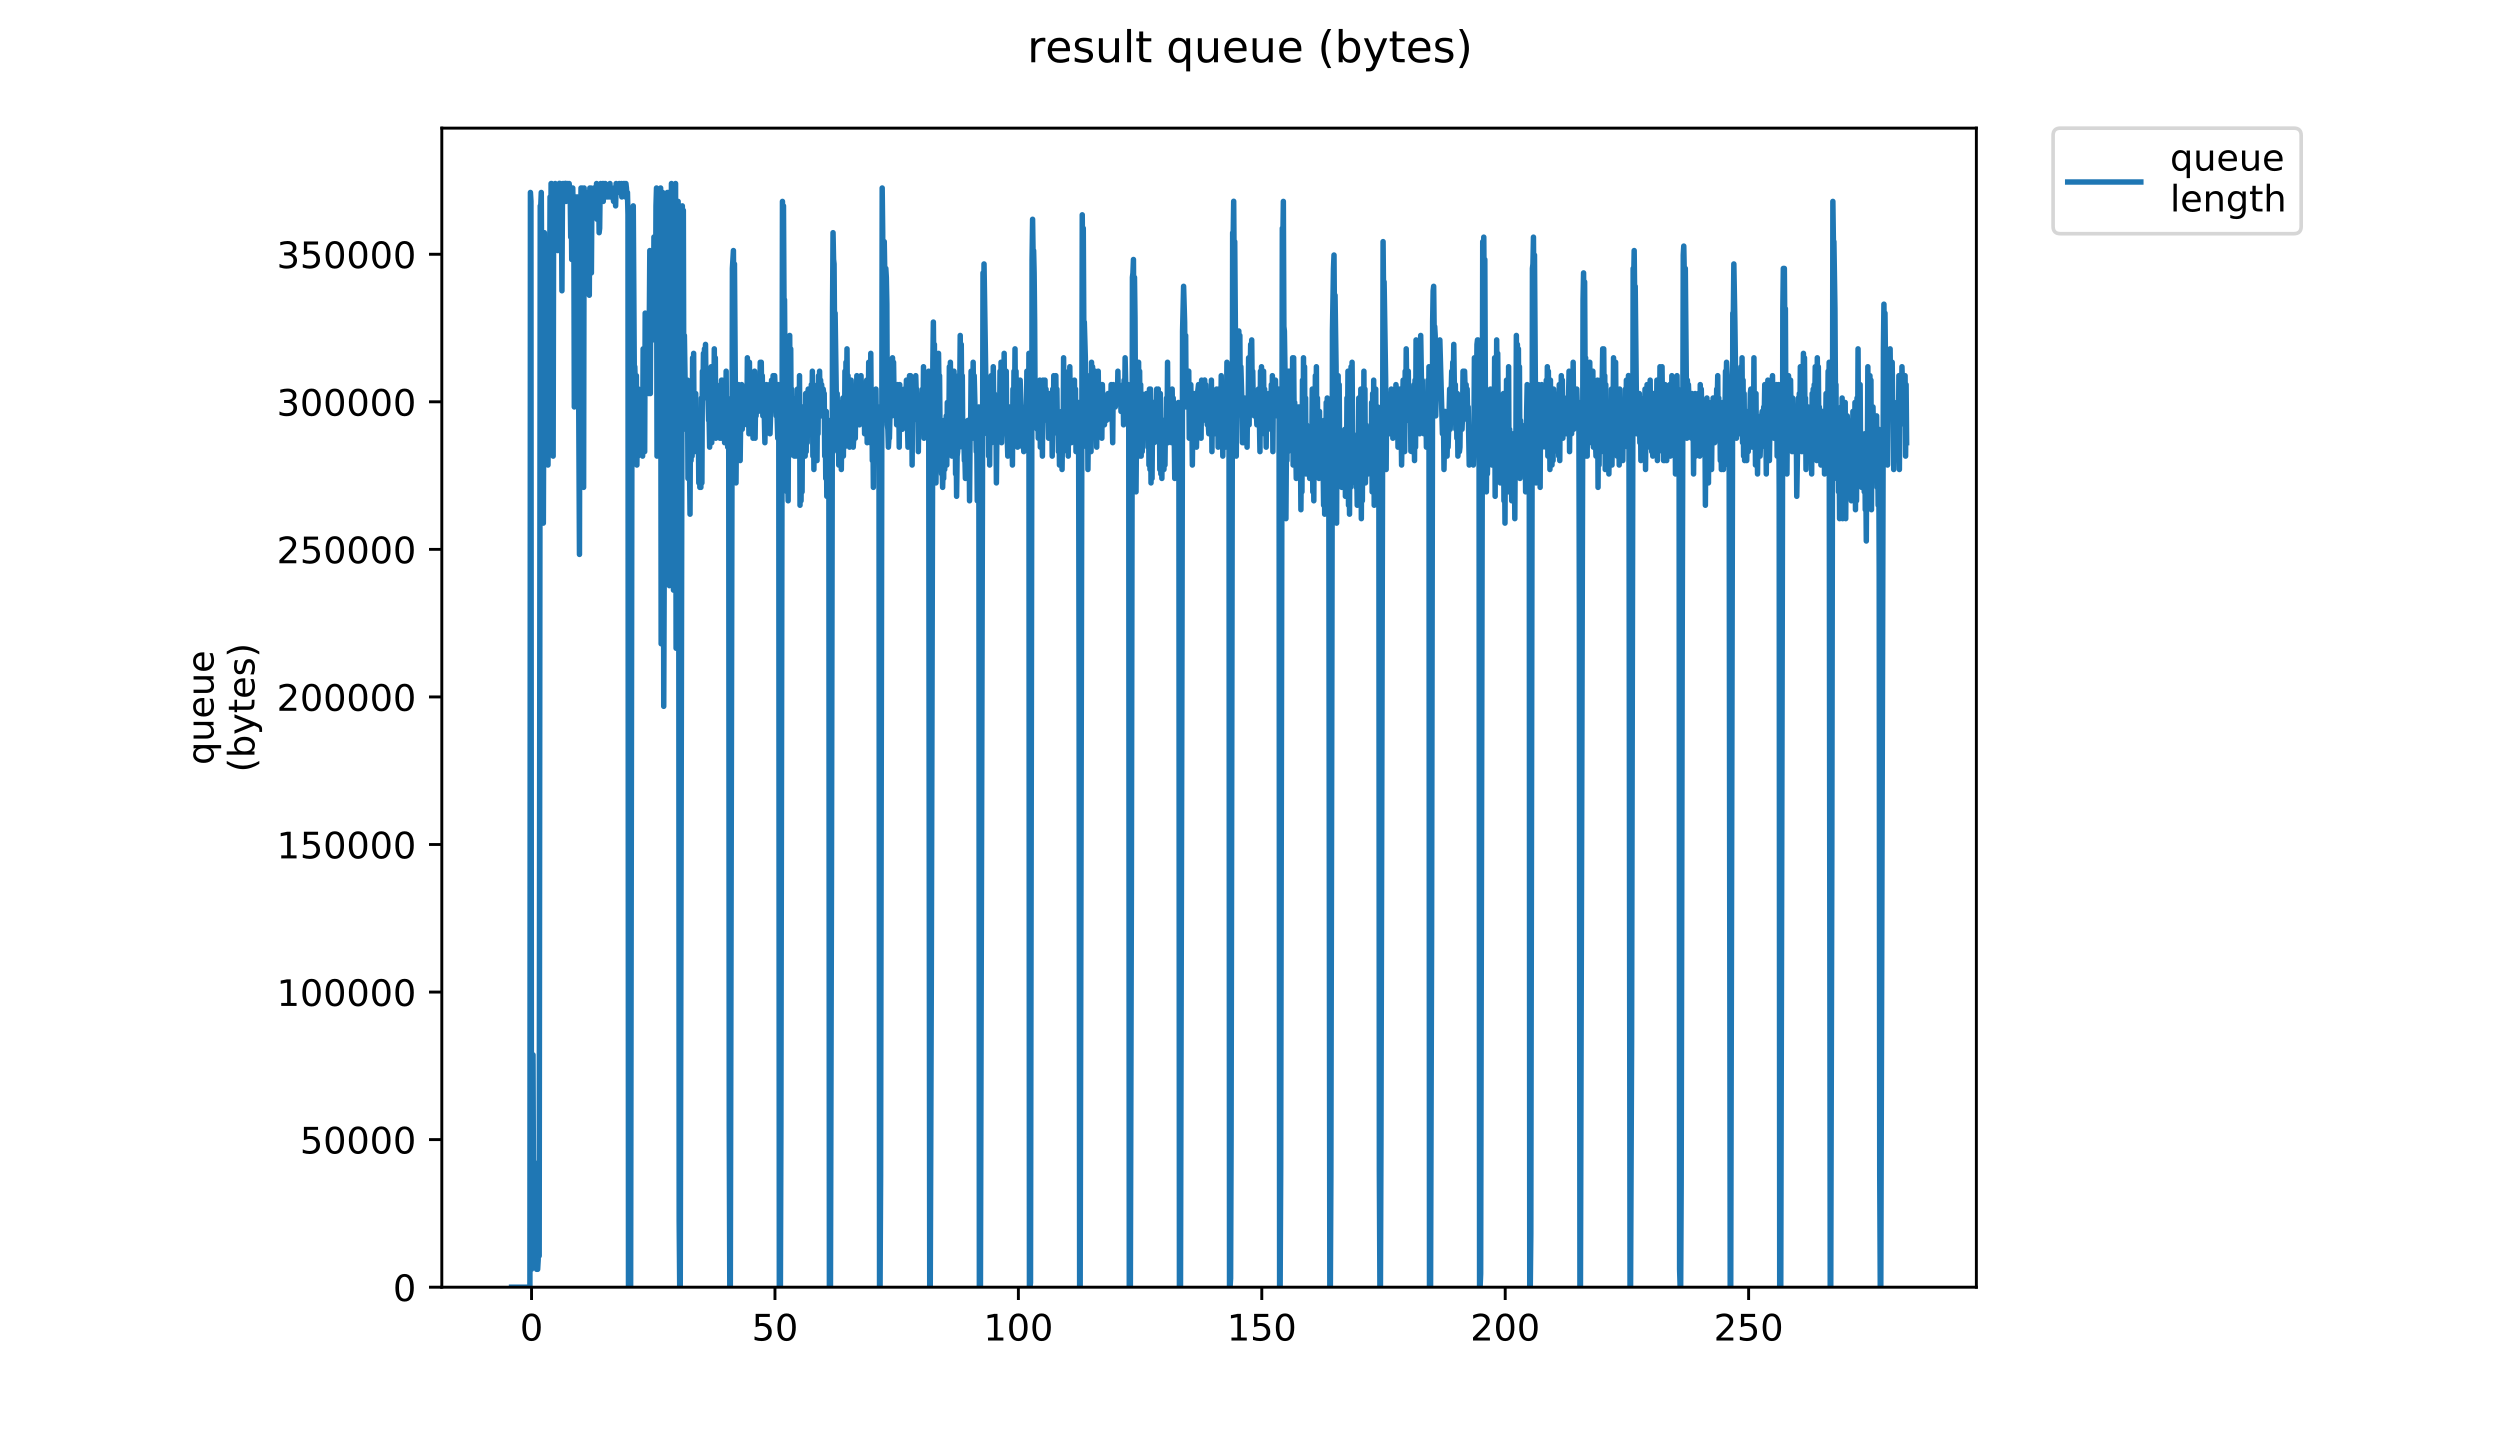 <?xml version="1.0" encoding="utf-8" standalone="no"?>
<!DOCTYPE svg PUBLIC "-//W3C//DTD SVG 1.1//EN"
  "http://www.w3.org/Graphics/SVG/1.1/DTD/svg11.dtd">
<!-- Created with matplotlib (https://matplotlib.org/) -->
<svg height="396pt" version="1.1" viewBox="0 0 684 396" width="684pt" xmlns="http://www.w3.org/2000/svg" xmlns:xlink="http://www.w3.org/1999/xlink">
 <defs>
  <style type="text/css">
*{stroke-linecap:butt;stroke-linejoin:round;}
  </style>
 </defs>
 <g id="figure_1">
  <g id="patch_1">
   <path d="M 0 396 
L 684 396 
L 684 0 
L 0 0 
z
" style="fill:#ffffff;"/>
  </g>
  <g id="axes_1">
   <g id="patch_2">
    <path d="M 120.879 352.174 
L 540.734 352.174 
L 540.734 35.062 
L 120.879 35.062 
z
" style="fill:#ffffff;"/>
   </g>
   <g id="matplotlib.axis_1">
    <g id="xtick_1">
     <g id="line2d_1">
      <defs>
       <path d="M 0 0 
L 0 3.5 
" id="mcd5c9263ab" style="stroke:#000000;stroke-width:0.8;"/>
      </defs>
      <g>
       <use style="stroke:#000000;stroke-width:0.8;" x="145.432" xlink:href="#mcd5c9263ab" y="352.174"/>
      </g>
     </g>
     <g id="text_1">
      <!-- 0 -->
      <defs>
       <path d="M 31.781 66.406 
Q 24.172 66.406 20.328 58.906 
Q 16.5 51.422 16.5 36.375 
Q 16.5 21.391 20.328 13.891 
Q 24.172 6.391 31.781 6.391 
Q 39.453 6.391 43.281 13.891 
Q 47.125 21.391 47.125 36.375 
Q 47.125 51.422 43.281 58.906 
Q 39.453 66.406 31.781 66.406 
z
M 31.781 74.219 
Q 44.047 74.219 50.516 64.516 
Q 56.984 54.828 56.984 36.375 
Q 56.984 17.969 50.516 8.266 
Q 44.047 -1.422 31.781 -1.422 
Q 19.531 -1.422 13.062 8.266 
Q 6.594 17.969 6.594 36.375 
Q 6.594 54.828 13.062 64.516 
Q 19.531 74.219 31.781 74.219 
z
" id="DejaVuSans-48"/>
      </defs>
      <g transform="translate(142.251 366.773)scale(0.1 -0.1)">
       <use xlink:href="#DejaVuSans-48"/>
      </g>
     </g>
    </g>
    <g id="xtick_2">
     <g id="line2d_2">
      <g>
       <use style="stroke:#000000;stroke-width:0.8;" x="212.031" xlink:href="#mcd5c9263ab" y="352.174"/>
      </g>
     </g>
     <g id="text_2">
      <!-- 50 -->
      <defs>
       <path d="M 10.797 72.906 
L 49.516 72.906 
L 49.516 64.594 
L 19.828 64.594 
L 19.828 46.734 
Q 21.969 47.469 24.109 47.828 
Q 26.266 48.188 28.422 48.188 
Q 40.625 48.188 47.75 41.5 
Q 54.891 34.812 54.891 23.391 
Q 54.891 11.625 47.562 5.094 
Q 40.234 -1.422 26.906 -1.422 
Q 22.312 -1.422 17.547 -0.641 
Q 12.797 0.141 7.719 1.703 
L 7.719 11.625 
Q 12.109 9.234 16.797 8.062 
Q 21.484 6.891 26.703 6.891 
Q 35.156 6.891 40.078 11.328 
Q 45.016 15.766 45.016 23.391 
Q 45.016 31 40.078 35.438 
Q 35.156 39.891 26.703 39.891 
Q 22.75 39.891 18.812 39.016 
Q 14.891 38.141 10.797 36.281 
z
" id="DejaVuSans-53"/>
      </defs>
      <g transform="translate(205.668 366.773)scale(0.1 -0.1)">
       <use xlink:href="#DejaVuSans-53"/>
       <use x="63.623" xlink:href="#DejaVuSans-48"/>
      </g>
     </g>
    </g>
    <g id="xtick_3">
     <g id="line2d_3">
      <g>
       <use style="stroke:#000000;stroke-width:0.8;" x="278.629" xlink:href="#mcd5c9263ab" y="352.174"/>
      </g>
     </g>
     <g id="text_3">
      <!-- 100 -->
      <defs>
       <path d="M 12.406 8.297 
L 28.516 8.297 
L 28.516 63.922 
L 10.984 60.406 
L 10.984 69.391 
L 28.422 72.906 
L 38.281 72.906 
L 38.281 8.297 
L 54.391 8.297 
L 54.391 0 
L 12.406 0 
z
" id="DejaVuSans-49"/>
      </defs>
      <g transform="translate(269.085 366.773)scale(0.1 -0.1)">
       <use xlink:href="#DejaVuSans-49"/>
       <use x="63.623" xlink:href="#DejaVuSans-48"/>
       <use x="127.246" xlink:href="#DejaVuSans-48"/>
      </g>
     </g>
    </g>
    <g id="xtick_4">
     <g id="line2d_4">
      <g>
       <use style="stroke:#000000;stroke-width:0.8;" x="345.227" xlink:href="#mcd5c9263ab" y="352.174"/>
      </g>
     </g>
     <g id="text_4">
      <!-- 150 -->
      <g transform="translate(335.684 366.773)scale(0.1 -0.1)">
       <use xlink:href="#DejaVuSans-49"/>
       <use x="63.623" xlink:href="#DejaVuSans-53"/>
       <use x="127.246" xlink:href="#DejaVuSans-48"/>
      </g>
     </g>
    </g>
    <g id="xtick_5">
     <g id="line2d_5">
      <g>
       <use style="stroke:#000000;stroke-width:0.8;" x="411.826" xlink:href="#mcd5c9263ab" y="352.174"/>
      </g>
     </g>
     <g id="text_5">
      <!-- 200 -->
      <defs>
       <path d="M 19.188 8.297 
L 53.609 8.297 
L 53.609 0 
L 7.328 0 
L 7.328 8.297 
Q 12.938 14.109 22.625 23.891 
Q 32.328 33.688 34.812 36.531 
Q 39.547 41.844 41.422 45.531 
Q 43.312 49.219 43.312 52.781 
Q 43.312 58.594 39.234 62.25 
Q 35.156 65.922 28.609 65.922 
Q 23.969 65.922 18.812 64.312 
Q 13.672 62.703 7.812 59.422 
L 7.812 69.391 
Q 13.766 71.781 18.938 73 
Q 24.125 74.219 28.422 74.219 
Q 39.75 74.219 46.484 68.547 
Q 53.219 62.891 53.219 53.422 
Q 53.219 48.922 51.531 44.891 
Q 49.859 40.875 45.406 35.406 
Q 44.188 33.984 37.641 27.219 
Q 31.109 20.453 19.188 8.297 
z
" id="DejaVuSans-50"/>
      </defs>
      <g transform="translate(402.282 366.773)scale(0.1 -0.1)">
       <use xlink:href="#DejaVuSans-50"/>
       <use x="63.623" xlink:href="#DejaVuSans-48"/>
       <use x="127.246" xlink:href="#DejaVuSans-48"/>
      </g>
     </g>
    </g>
    <g id="xtick_6">
     <g id="line2d_6">
      <g>
       <use style="stroke:#000000;stroke-width:0.8;" x="478.424" xlink:href="#mcd5c9263ab" y="352.174"/>
      </g>
     </g>
     <g id="text_6">
      <!-- 250 -->
      <g transform="translate(468.88 366.773)scale(0.1 -0.1)">
       <use xlink:href="#DejaVuSans-50"/>
       <use x="63.623" xlink:href="#DejaVuSans-53"/>
       <use x="127.246" xlink:href="#DejaVuSans-48"/>
      </g>
     </g>
    </g>
   </g>
   <g id="matplotlib.axis_2">
    <g id="ytick_1">
     <g id="line2d_7">
      <defs>
       <path d="M 0 0 
L -3.5 0 
" id="m2303a5dfd7" style="stroke:#000000;stroke-width:0.8;"/>
      </defs>
      <g>
       <use style="stroke:#000000;stroke-width:0.8;" x="120.879" xlink:href="#m2303a5dfd7" y="352.174"/>
      </g>
     </g>
     <g id="text_7">
      <!-- 0 -->
      <g transform="translate(107.516 355.973)scale(0.1 -0.1)">
       <use xlink:href="#DejaVuSans-48"/>
      </g>
     </g>
    </g>
    <g id="ytick_2">
     <g id="line2d_8">
      <g>
       <use style="stroke:#000000;stroke-width:0.8;" x="120.879" xlink:href="#m2303a5dfd7" y="311.801"/>
      </g>
     </g>
     <g id="text_8">
      <!-- 50000 -->
      <g transform="translate(82.066 315.6)scale(0.1 -0.1)">
       <use xlink:href="#DejaVuSans-53"/>
       <use x="63.623" xlink:href="#DejaVuSans-48"/>
       <use x="127.246" xlink:href="#DejaVuSans-48"/>
       <use x="190.869" xlink:href="#DejaVuSans-48"/>
       <use x="254.492" xlink:href="#DejaVuSans-48"/>
      </g>
     </g>
    </g>
    <g id="ytick_3">
     <g id="line2d_9">
      <g>
       <use style="stroke:#000000;stroke-width:0.8;" x="120.879" xlink:href="#m2303a5dfd7" y="271.428"/>
      </g>
     </g>
     <g id="text_9">
      <!-- 100000 -->
      <g transform="translate(75.704 275.227)scale(0.1 -0.1)">
       <use xlink:href="#DejaVuSans-49"/>
       <use x="63.623" xlink:href="#DejaVuSans-48"/>
       <use x="127.246" xlink:href="#DejaVuSans-48"/>
       <use x="190.869" xlink:href="#DejaVuSans-48"/>
       <use x="254.492" xlink:href="#DejaVuSans-48"/>
       <use x="318.115" xlink:href="#DejaVuSans-48"/>
      </g>
     </g>
    </g>
    <g id="ytick_4">
     <g id="line2d_10">
      <g>
       <use style="stroke:#000000;stroke-width:0.8;" x="120.879" xlink:href="#m2303a5dfd7" y="231.054"/>
      </g>
     </g>
     <g id="text_10">
      <!-- 150000 -->
      <g transform="translate(75.704 234.854)scale(0.1 -0.1)">
       <use xlink:href="#DejaVuSans-49"/>
       <use x="63.623" xlink:href="#DejaVuSans-53"/>
       <use x="127.246" xlink:href="#DejaVuSans-48"/>
       <use x="190.869" xlink:href="#DejaVuSans-48"/>
       <use x="254.492" xlink:href="#DejaVuSans-48"/>
       <use x="318.115" xlink:href="#DejaVuSans-48"/>
      </g>
     </g>
    </g>
    <g id="ytick_5">
     <g id="line2d_11">
      <g>
       <use style="stroke:#000000;stroke-width:0.8;" x="120.879" xlink:href="#m2303a5dfd7" y="190.681"/>
      </g>
     </g>
     <g id="text_11">
      <!-- 200000 -->
      <g transform="translate(75.704 194.48)scale(0.1 -0.1)">
       <use xlink:href="#DejaVuSans-50"/>
       <use x="63.623" xlink:href="#DejaVuSans-48"/>
       <use x="127.246" xlink:href="#DejaVuSans-48"/>
       <use x="190.869" xlink:href="#DejaVuSans-48"/>
       <use x="254.492" xlink:href="#DejaVuSans-48"/>
       <use x="318.115" xlink:href="#DejaVuSans-48"/>
      </g>
     </g>
    </g>
    <g id="ytick_6">
     <g id="line2d_12">
      <g>
       <use style="stroke:#000000;stroke-width:0.8;" x="120.879" xlink:href="#m2303a5dfd7" y="150.308"/>
      </g>
     </g>
     <g id="text_12">
      <!-- 250000 -->
      <g transform="translate(75.704 154.107)scale(0.1 -0.1)">
       <use xlink:href="#DejaVuSans-50"/>
       <use x="63.623" xlink:href="#DejaVuSans-53"/>
       <use x="127.246" xlink:href="#DejaVuSans-48"/>
       <use x="190.869" xlink:href="#DejaVuSans-48"/>
       <use x="254.492" xlink:href="#DejaVuSans-48"/>
       <use x="318.115" xlink:href="#DejaVuSans-48"/>
      </g>
     </g>
    </g>
    <g id="ytick_7">
     <g id="line2d_13">
      <g>
       <use style="stroke:#000000;stroke-width:0.8;" x="120.879" xlink:href="#m2303a5dfd7" y="109.935"/>
      </g>
     </g>
     <g id="text_13">
      <!-- 300000 -->
      <defs>
       <path d="M 40.578 39.312 
Q 47.656 37.797 51.625 33 
Q 55.609 28.219 55.609 21.188 
Q 55.609 10.406 48.188 4.484 
Q 40.766 -1.422 27.094 -1.422 
Q 22.516 -1.422 17.656 -0.516 
Q 12.797 0.391 7.625 2.203 
L 7.625 11.719 
Q 11.719 9.328 16.594 8.109 
Q 21.484 6.891 26.812 6.891 
Q 36.078 6.891 40.938 10.547 
Q 45.797 14.203 45.797 21.188 
Q 45.797 27.641 41.281 31.266 
Q 36.766 34.906 28.719 34.906 
L 20.219 34.906 
L 20.219 43.016 
L 29.109 43.016 
Q 36.375 43.016 40.234 45.922 
Q 44.094 48.828 44.094 54.297 
Q 44.094 59.906 40.109 62.906 
Q 36.141 65.922 28.719 65.922 
Q 24.656 65.922 20.016 65.031 
Q 15.375 64.156 9.812 62.312 
L 9.812 71.094 
Q 15.438 72.656 20.344 73.438 
Q 25.25 74.219 29.594 74.219 
Q 40.828 74.219 47.359 69.109 
Q 53.906 64.016 53.906 55.328 
Q 53.906 49.266 50.438 45.094 
Q 46.969 40.922 40.578 39.312 
z
" id="DejaVuSans-51"/>
      </defs>
      <g transform="translate(75.704 113.734)scale(0.1 -0.1)">
       <use xlink:href="#DejaVuSans-51"/>
       <use x="63.623" xlink:href="#DejaVuSans-48"/>
       <use x="127.246" xlink:href="#DejaVuSans-48"/>
       <use x="190.869" xlink:href="#DejaVuSans-48"/>
       <use x="254.492" xlink:href="#DejaVuSans-48"/>
       <use x="318.115" xlink:href="#DejaVuSans-48"/>
      </g>
     </g>
    </g>
    <g id="ytick_8">
     <g id="line2d_14">
      <g>
       <use style="stroke:#000000;stroke-width:0.8;" x="120.879" xlink:href="#m2303a5dfd7" y="69.562"/>
      </g>
     </g>
     <g id="text_14">
      <!-- 350000 -->
      <g transform="translate(75.704 73.361)scale(0.1 -0.1)">
       <use xlink:href="#DejaVuSans-51"/>
       <use x="63.623" xlink:href="#DejaVuSans-53"/>
       <use x="127.246" xlink:href="#DejaVuSans-48"/>
       <use x="190.869" xlink:href="#DejaVuSans-48"/>
       <use x="254.492" xlink:href="#DejaVuSans-48"/>
       <use x="318.115" xlink:href="#DejaVuSans-48"/>
      </g>
     </g>
    </g>
    <g id="text_15">
     <!-- queue -->
     <defs>
      <path d="M 14.797 27.297 
Q 14.797 17.391 18.875 11.75 
Q 22.953 6.109 30.078 6.109 
Q 37.203 6.109 41.297 11.75 
Q 45.406 17.391 45.406 27.297 
Q 45.406 37.203 41.297 42.844 
Q 37.203 48.484 30.078 48.484 
Q 22.953 48.484 18.875 42.844 
Q 14.797 37.203 14.797 27.297 
z
M 45.406 8.203 
Q 42.578 3.328 38.25 0.953 
Q 33.938 -1.422 27.875 -1.422 
Q 17.969 -1.422 11.734 6.484 
Q 5.516 14.406 5.516 27.297 
Q 5.516 40.188 11.734 48.094 
Q 17.969 56 27.875 56 
Q 33.938 56 38.25 53.625 
Q 42.578 51.266 45.406 46.391 
L 45.406 54.688 
L 54.391 54.688 
L 54.391 -20.797 
L 45.406 -20.797 
z
" id="DejaVuSans-113"/>
      <path d="M 8.5 21.578 
L 8.5 54.688 
L 17.484 54.688 
L 17.484 21.922 
Q 17.484 14.156 20.5 10.266 
Q 23.531 6.391 29.594 6.391 
Q 36.859 6.391 41.078 11.031 
Q 45.312 15.672 45.312 23.688 
L 45.312 54.688 
L 54.297 54.688 
L 54.297 0 
L 45.312 0 
L 45.312 8.406 
Q 42.047 3.422 37.719 1 
Q 33.406 -1.422 27.688 -1.422 
Q 18.266 -1.422 13.375 4.438 
Q 8.5 10.297 8.5 21.578 
z
M 31.109 56 
z
" id="DejaVuSans-117"/>
      <path d="M 56.203 29.594 
L 56.203 25.203 
L 14.891 25.203 
Q 15.484 15.922 20.484 11.062 
Q 25.484 6.203 34.422 6.203 
Q 39.594 6.203 44.453 7.469 
Q 49.312 8.734 54.109 11.281 
L 54.109 2.781 
Q 49.266 0.734 44.188 -0.344 
Q 39.109 -1.422 33.891 -1.422 
Q 20.797 -1.422 13.156 6.188 
Q 5.516 13.812 5.516 26.812 
Q 5.516 40.234 12.766 48.109 
Q 20.016 56 32.328 56 
Q 43.359 56 49.781 48.891 
Q 56.203 41.797 56.203 29.594 
z
M 47.219 32.234 
Q 47.125 39.594 43.094 43.984 
Q 39.062 48.391 32.422 48.391 
Q 24.906 48.391 20.391 44.141 
Q 15.875 39.891 15.188 32.172 
z
" id="DejaVuSans-101"/>
     </defs>
     <g transform="translate(58.426 209.283)rotate(-90)scale(0.1 -0.1)">
      <use xlink:href="#DejaVuSans-113"/>
      <use x="63.477" xlink:href="#DejaVuSans-117"/>
      <use x="126.855" xlink:href="#DejaVuSans-101"/>
      <use x="188.379" xlink:href="#DejaVuSans-117"/>
      <use x="251.758" xlink:href="#DejaVuSans-101"/>
     </g>
     <!-- (bytes) -->
     <defs>
      <path d="M 31 75.875 
Q 24.469 64.656 21.281 53.656 
Q 18.109 42.672 18.109 31.391 
Q 18.109 20.125 21.312 9.062 
Q 24.516 -2 31 -13.188 
L 23.188 -13.188 
Q 15.875 -1.703 12.234 9.375 
Q 8.594 20.453 8.594 31.391 
Q 8.594 42.281 12.203 53.312 
Q 15.828 64.359 23.188 75.875 
z
" id="DejaVuSans-40"/>
      <path d="M 48.688 27.297 
Q 48.688 37.203 44.609 42.844 
Q 40.531 48.484 33.406 48.484 
Q 26.266 48.484 22.188 42.844 
Q 18.109 37.203 18.109 27.297 
Q 18.109 17.391 22.188 11.75 
Q 26.266 6.109 33.406 6.109 
Q 40.531 6.109 44.609 11.75 
Q 48.688 17.391 48.688 27.297 
z
M 18.109 46.391 
Q 20.953 51.266 25.266 53.625 
Q 29.594 56 35.594 56 
Q 45.562 56 51.781 48.094 
Q 58.016 40.188 58.016 27.297 
Q 58.016 14.406 51.781 6.484 
Q 45.562 -1.422 35.594 -1.422 
Q 29.594 -1.422 25.266 0.953 
Q 20.953 3.328 18.109 8.203 
L 18.109 0 
L 9.078 0 
L 9.078 75.984 
L 18.109 75.984 
z
" id="DejaVuSans-98"/>
      <path d="M 32.172 -5.078 
Q 28.375 -14.844 24.75 -17.812 
Q 21.141 -20.797 15.094 -20.797 
L 7.906 -20.797 
L 7.906 -13.281 
L 13.188 -13.281 
Q 16.891 -13.281 18.938 -11.516 
Q 21 -9.766 23.484 -3.219 
L 25.094 0.875 
L 2.984 54.688 
L 12.5 54.688 
L 29.594 11.922 
L 46.688 54.688 
L 56.203 54.688 
z
" id="DejaVuSans-121"/>
      <path d="M 18.312 70.219 
L 18.312 54.688 
L 36.812 54.688 
L 36.812 47.703 
L 18.312 47.703 
L 18.312 18.016 
Q 18.312 11.328 20.141 9.422 
Q 21.969 7.516 27.594 7.516 
L 36.812 7.516 
L 36.812 0 
L 27.594 0 
Q 17.188 0 13.234 3.875 
Q 9.281 7.766 9.281 18.016 
L 9.281 47.703 
L 2.688 47.703 
L 2.688 54.688 
L 9.281 54.688 
L 9.281 70.219 
z
" id="DejaVuSans-116"/>
      <path d="M 44.281 53.078 
L 44.281 44.578 
Q 40.484 46.531 36.375 47.5 
Q 32.281 48.484 27.875 48.484 
Q 21.188 48.484 17.844 46.438 
Q 14.5 44.391 14.5 40.281 
Q 14.5 37.156 16.891 35.375 
Q 19.281 33.594 26.516 31.984 
L 29.594 31.297 
Q 39.156 29.25 43.188 25.516 
Q 47.219 21.781 47.219 15.094 
Q 47.219 7.469 41.188 3.016 
Q 35.156 -1.422 24.609 -1.422 
Q 20.219 -1.422 15.453 -0.562 
Q 10.688 0.297 5.422 2 
L 5.422 11.281 
Q 10.406 8.688 15.234 7.391 
Q 20.062 6.109 24.812 6.109 
Q 31.156 6.109 34.562 8.281 
Q 37.984 10.453 37.984 14.406 
Q 37.984 18.062 35.516 20.016 
Q 33.062 21.969 24.703 23.781 
L 21.578 24.516 
Q 13.234 26.266 9.516 29.906 
Q 5.812 33.547 5.812 39.891 
Q 5.812 47.609 11.281 51.797 
Q 16.75 56 26.812 56 
Q 31.781 56 36.172 55.266 
Q 40.578 54.547 44.281 53.078 
z
" id="DejaVuSans-115"/>
      <path d="M 8.016 75.875 
L 15.828 75.875 
Q 23.141 64.359 26.781 53.312 
Q 30.422 42.281 30.422 31.391 
Q 30.422 20.453 26.781 9.375 
Q 23.141 -1.703 15.828 -13.188 
L 8.016 -13.188 
Q 14.5 -2 17.703 9.062 
Q 20.906 20.125 20.906 31.391 
Q 20.906 42.672 17.703 53.656 
Q 14.5 64.656 8.016 75.875 
z
" id="DejaVuSans-41"/>
     </defs>
     <g transform="translate(69.624 211.295)rotate(-90)scale(0.1 -0.1)">
      <use xlink:href="#DejaVuSans-40"/>
      <use x="39.014" xlink:href="#DejaVuSans-98"/>
      <use x="102.49" xlink:href="#DejaVuSans-121"/>
      <use x="161.67" xlink:href="#DejaVuSans-116"/>
      <use x="200.879" xlink:href="#DejaVuSans-101"/>
      <use x="262.402" xlink:href="#DejaVuSans-115"/>
      <use x="314.502" xlink:href="#DejaVuSans-41"/>
     </g>
    </g>
   </g>
   <g id="line2d_15">
    <path clip-path="url(#p448701ff86)" d="M 139.963 352.174 
L 144.983 352.174 
L 145.123 52.661 
L 145.264 55.053 
L 145.405 347.284 
L 145.546 298.384 
L 145.686 326.502 
L 145.827 288.604 
L 145.968 328.947 
L 146.109 317.944 
L 146.39 337.504 
L 146.818 347.284 
L 146.959 344.839 
L 147.099 347.284 
L 147.24 344.839 
L 147.381 333.837 
L 147.522 343.617 
L 147.81 56.329 
L 147.951 56.329 
L 148.092 52.661 
L 148.233 80.779 
L 148.375 132.124 
L 148.517 66.109 
L 148.658 143.126 
L 148.94 63.664 
L 149.08 86.891 
L 149.221 68.554 
L 149.362 88.114 
L 149.503 82.001 
L 149.645 111.341 
L 149.787 106.451 
L 149.929 127.234 
L 150.071 111.341 
L 150.212 120.485 
L 150.494 53.884 
L 150.635 89.336 
L 150.776 50.216 
L 150.918 50.216 
L 151.059 52.661 
L 151.199 51.386 
L 151.34 124.792 
L 151.48 52.661 
L 151.622 53.884 
L 151.762 62.441 
L 151.903 50.216 
L 152.044 59.996 
L 152.185 56.329 
L 152.326 57.551 
L 152.467 53.884 
L 152.607 68.554 
L 152.749 56.329 
L 153.04 50.163 
L 153.181 55.106 
L 153.322 50.216 
L 153.604 55.106 
L 153.745 79.556 
L 153.886 53.884 
L 154.027 50.216 
L 154.168 52.661 
L 154.31 50.216 
L 154.45 51.439 
L 154.592 55.106 
L 154.733 50.163 
L 154.874 55.106 
L 155.015 51.439 
L 155.156 52.661 
L 155.298 50.216 
L 155.579 52.661 
L 155.72 50.216 
L 156.003 52.661 
L 156.144 64.886 
L 156.285 53.884 
L 156.425 70.999 
L 156.707 51.439 
L 156.848 61.219 
L 156.989 56.329 
L 157.131 111.341 
L 157.272 55.106 
L 157.413 78.334 
L 157.555 53.884 
L 157.695 95.449 
L 157.837 55.106 
L 157.978 53.884 
L 158.26 95.449 
L 158.543 151.684 
L 158.684 63.664 
L 158.825 68.554 
L 158.966 51.439 
L 159.107 80.779 
L 159.249 51.439 
L 159.391 97.894 
L 159.531 52.661 
L 159.673 133.346 
L 159.814 51.439 
L 159.958 75.889 
L 160.099 56.329 
L 160.24 55.106 
L 160.382 58.774 
L 160.523 52.661 
L 160.665 59.996 
L 160.806 52.661 
L 160.948 63.664 
L 161.089 52.661 
L 161.231 80.779 
L 161.379 51.439 
L 161.52 53.884 
L 161.662 51.439 
L 161.803 74.666 
L 161.945 53.884 
L 162.086 53.884 
L 162.227 52.661 
L 162.368 53.743 
L 162.508 51.439 
L 162.648 52.661 
L 162.79 55.106 
L 162.931 52.661 
L 163.072 55.106 
L 163.214 50.216 
L 163.355 59.996 
L 163.496 53.884 
L 163.64 53.884 
L 163.781 51.439 
L 163.922 63.664 
L 164.063 62.441 
L 164.204 51.439 
L 164.345 50.216 
L 164.486 51.439 
L 164.627 53.884 
L 164.768 53.884 
L 164.908 50.216 
L 165.051 55.106 
L 165.192 50.216 
L 165.333 51.439 
L 165.473 53.884 
L 165.614 50.216 
L 165.755 53.884 
L 165.896 53.884 
L 166.038 52.661 
L 166.178 53.884 
L 166.318 51.439 
L 166.459 51.439 
L 166.6 53.884 
L 166.882 50.216 
L 167.023 53.884 
L 167.164 53.884 
L 167.305 52.661 
L 167.446 52.661 
L 167.587 53.884 
L 167.728 53.884 
L 167.87 55.106 
L 168.01 51.439 
L 168.151 51.439 
L 168.433 56.329 
L 168.574 50.216 
L 168.856 52.661 
L 168.997 51.439 
L 169.139 52.661 
L 169.421 50.216 
L 169.562 52.661 
L 169.845 52.661 
L 169.986 50.216 
L 170.126 53.884 
L 170.267 51.439 
L 170.408 52.661 
L 170.548 50.216 
L 170.689 52.661 
L 170.829 50.216 
L 171.11 53.884 
L 171.25 50.216 
L 171.391 51.439 
L 171.531 53.884 
L 171.672 52.661 
L 171.813 58.774 
L 171.953 352.174 
L 172.54 352.174 
L 172.975 59.996 
L 173.26 56.329 
L 173.542 101.561 
L 173.682 100.339 
L 173.823 105.229 
L 173.965 123.566 
L 174.11 102.784 
L 174.251 127.234 
L 174.394 106.451 
L 174.54 124.792 
L 174.683 106.451 
L 174.825 122.344 
L 175.109 115.009 
L 175.251 116.231 
L 175.394 108.896 
L 175.535 117.454 
L 175.676 108.896 
L 175.817 124.792 
L 175.958 95.449 
L 176.099 119.899 
L 176.24 111.341 
L 176.381 123.566 
L 176.521 85.669 
L 176.662 101.561 
L 176.802 102.784 
L 176.944 100.339 
L 177.226 89.336 
L 177.508 107.674 
L 177.789 68.554 
L 177.93 107.674 
L 178.07 73.444 
L 178.211 85.669 
L 178.352 73.444 
L 178.493 78.334 
L 178.634 93.004 
L 178.775 85.669 
L 178.915 64.852 
L 179.055 74.666 
L 179.196 72.221 
L 179.336 85.669 
L 179.476 56.329 
L 179.618 51.439 
L 179.759 124.792 
L 179.903 75.889 
L 180.043 75.889 
L 180.184 83.224 
L 180.324 56.329 
L 180.465 101.561 
L 180.607 97.894 
L 180.747 51.439 
L 180.889 176.134 
L 181.174 66.109 
L 181.317 52.661 
L 181.458 59.996 
L 181.598 193.249 
L 181.739 154.129 
L 181.879 53.884 
L 182.02 64.886 
L 182.16 55.106 
L 182.301 146.794 
L 182.581 52.661 
L 182.721 112.564 
L 182.862 52.661 
L 183.004 64.886 
L 183.144 160.241 
L 183.285 84.446 
L 183.425 80.779 
L 183.566 111.341 
L 183.706 50.216 
L 183.846 102.784 
L 183.987 69.776 
L 184.127 80.779 
L 184.27 161.464 
L 184.411 58.774 
L 184.552 122.344 
L 184.694 96.679 
L 184.834 50.216 
L 184.976 177.356 
L 185.258 64.886 
L 185.398 84.446 
L 185.539 55.106 
L 185.681 106.451 
L 185.822 333.837 
L 185.969 352.174 
L 186.116 352.174 
L 186.682 56.329 
L 186.824 64.886 
L 186.964 57.551 
L 187.105 117.454 
L 187.247 91.781 
L 187.527 110.119 
L 187.668 105.229 
L 187.81 108.896 
L 187.951 108.896 
L 188.091 104.006 
L 188.231 130.901 
L 188.371 118.676 
L 188.511 128.456 
L 188.651 127.234 
L 188.791 140.681 
L 188.934 110.119 
L 189.074 126.011 
L 189.215 104.006 
L 189.356 124.792 
L 189.496 97.894 
L 189.638 121.121 
L 189.779 96.679 
L 189.92 123.566 
L 190.062 108.896 
L 190.203 119.899 
L 190.345 107.674 
L 190.485 123.566 
L 190.625 112.564 
L 190.766 119.899 
L 190.907 116.231 
L 191.048 116.231 
L 191.19 132.124 
L 191.331 119.899 
L 191.475 133.346 
L 191.616 116.231 
L 191.756 133.346 
L 191.897 108.896 
L 192.038 132.124 
L 192.18 101.561 
L 192.321 108.896 
L 192.463 96.679 
L 192.603 108.896 
L 192.744 95.449 
L 192.885 100.339 
L 193.026 94.226 
L 193.167 106.451 
L 193.311 101.561 
L 193.452 107.674 
L 193.593 105.229 
L 193.876 115.009 
L 194.019 115.009 
L 194.16 122.344 
L 194.301 108.896 
L 194.443 112.564 
L 194.584 100.339 
L 194.726 121.121 
L 194.867 108.896 
L 195.008 113.786 
L 195.149 100.339 
L 195.29 116.231 
L 195.431 95.449 
L 195.571 116.231 
L 195.713 97.894 
L 195.853 119.899 
L 195.995 105.229 
L 196.135 106.451 
L 196.418 112.564 
L 196.559 108.896 
L 196.701 112.564 
L 196.842 107.674 
L 196.983 119.899 
L 197.124 106.451 
L 197.265 119.899 
L 197.406 104.006 
L 197.547 104.006 
L 197.97 115.009 
L 198.111 110.119 
L 198.253 121.121 
L 198.393 111.341 
L 198.533 119.899 
L 198.674 101.561 
L 198.815 121.121 
L 198.956 108.896 
L 199.097 122.344 
L 199.237 117.454 
L 199.378 119.899 
L 199.522 308.164 
L 199.669 352.174 
L 199.817 352.174 
L 200.382 73.444 
L 200.664 68.554 
L 200.806 91.781 
L 200.947 72.221 
L 201.372 132.124 
L 201.514 115.009 
L 201.658 122.344 
L 201.8 112.564 
L 201.941 117.454 
L 202.082 105.229 
L 202.223 113.786 
L 202.366 106.451 
L 202.507 126.011 
L 202.648 115.009 
L 202.789 116.231 
L 202.93 105.229 
L 203.071 117.454 
L 203.212 106.451 
L 203.353 112.564 
L 203.494 107.674 
L 203.635 113.786 
L 203.775 112.564 
L 203.916 113.786 
L 204.197 107.674 
L 204.338 116.231 
L 204.479 97.894 
L 204.62 113.786 
L 204.76 102.784 
L 204.902 118.676 
L 205.043 99.116 
L 205.183 115.009 
L 205.324 108.896 
L 205.465 118.676 
L 205.606 102.784 
L 205.747 113.786 
L 205.888 104.006 
L 206.028 119.899 
L 206.168 102.784 
L 206.31 115.009 
L 206.452 101.561 
L 206.595 119.899 
L 206.735 108.896 
L 206.874 113.786 
L 207.014 107.674 
L 207.298 112.564 
L 207.438 112.564 
L 207.722 104.006 
L 207.863 108.896 
L 208.004 99.116 
L 208.145 105.229 
L 208.285 99.116 
L 208.426 112.564 
L 208.566 102.784 
L 208.707 113.786 
L 208.848 106.451 
L 208.988 107.674 
L 209.271 121.121 
L 209.412 112.564 
L 209.553 118.676 
L 209.694 105.229 
L 209.835 117.454 
L 209.976 115.009 
L 210.117 117.454 
L 210.259 110.119 
L 210.399 116.231 
L 210.54 105.229 
L 210.681 118.676 
L 211.102 104.006 
L 211.243 104.006 
L 211.383 108.896 
L 211.524 102.784 
L 211.665 111.341 
L 211.807 110.119 
L 211.947 102.784 
L 212.09 106.451 
L 212.23 106.451 
L 212.37 113.786 
L 212.51 110.119 
L 212.791 119.899 
L 212.935 105.229 
L 213.076 118.676 
L 213.221 352.174 
L 213.516 352.174 
L 213.656 308.164 
L 214.078 55.106 
L 214.219 64.886 
L 214.36 56.329 
L 214.504 83.224 
L 214.645 82.001 
L 214.786 102.784 
L 214.927 102.784 
L 215.068 132.124 
L 215.209 121.121 
L 215.352 134.569 
L 215.494 128.456 
L 215.635 137.014 
L 215.776 104.006 
L 215.917 124.792 
L 216.058 91.781 
L 216.199 113.786 
L 216.34 95.449 
L 216.482 119.899 
L 216.623 106.451 
L 216.767 122.344 
L 216.908 117.454 
L 217.051 121.121 
L 217.193 112.564 
L 217.337 124.792 
L 217.618 116.231 
L 217.758 124.792 
L 217.899 108.896 
L 218.041 117.454 
L 218.181 106.451 
L 218.322 123.566 
L 218.462 106.451 
L 218.603 124.792 
L 218.744 102.784 
L 218.884 138.236 
L 219.027 112.564 
L 219.167 137.014 
L 219.308 118.676 
L 219.447 134.569 
L 219.588 111.341 
L 219.728 124.792 
L 219.871 112.564 
L 220.011 124.792 
L 220.151 112.564 
L 220.291 124.792 
L 220.431 107.674 
L 220.572 123.566 
L 220.711 108.896 
L 220.851 121.121 
L 220.992 107.674 
L 221.132 106.451 
L 221.414 112.564 
L 221.555 112.564 
L 221.696 107.674 
L 221.837 115.009 
L 221.978 105.229 
L 222.119 117.454 
L 222.259 101.561 
L 222.4 124.792 
L 222.541 105.229 
L 222.682 128.456 
L 222.824 108.896 
L 222.967 121.121 
L 223.109 111.341 
L 223.249 123.566 
L 223.39 116.231 
L 223.531 126.011 
L 223.673 110.119 
L 223.814 118.676 
L 223.954 102.784 
L 224.096 113.786 
L 224.236 101.561 
L 224.377 111.341 
L 224.519 104.006 
L 224.659 113.786 
L 224.799 105.229 
L 224.941 108.896 
L 225.082 108.896 
L 225.223 106.451 
L 225.364 107.674 
L 225.505 107.674 
L 225.644 124.792 
L 225.784 113.786 
L 225.926 130.901 
L 226.066 112.564 
L 226.209 135.791 
L 226.351 118.676 
L 226.491 122.344 
L 226.634 115.009 
L 226.774 122.344 
L 226.921 352.174 
L 227.214 352.174 
L 227.494 239.704 
L 227.778 84.446 
L 227.919 63.664 
L 228.06 70.999 
L 228.202 72.221 
L 228.343 91.781 
L 228.486 85.669 
L 228.769 105.229 
L 228.913 117.454 
L 229.054 107.674 
L 229.196 123.566 
L 229.337 112.564 
L 229.479 127.234 
L 229.619 110.119 
L 229.762 124.792 
L 230.042 112.564 
L 230.184 128.456 
L 230.326 116.231 
L 230.467 122.344 
L 230.607 108.896 
L 230.75 124.792 
L 230.891 108.896 
L 231.033 122.344 
L 231.174 101.561 
L 231.315 117.454 
L 231.456 99.116 
L 231.596 111.341 
L 231.738 95.449 
L 231.88 113.786 
L 232.022 102.784 
L 232.163 118.676 
L 232.306 105.229 
L 232.447 122.344 
L 232.588 106.451 
L 232.73 115.009 
L 232.872 104.006 
L 233.015 110.119 
L 233.3 112.564 
L 233.442 122.344 
L 233.583 119.899 
L 233.724 119.899 
L 233.866 108.896 
L 234.007 119.899 
L 234.148 107.674 
L 234.291 111.341 
L 234.432 102.784 
L 234.574 112.564 
L 234.715 105.229 
L 235.004 105.229 
L 235.145 116.231 
L 235.289 110.119 
L 235.43 110.119 
L 235.575 102.784 
L 235.715 108.896 
L 235.856 105.229 
L 235.996 106.417 
L 236.276 115.009 
L 236.416 110.119 
L 236.556 118.676 
L 236.836 110.119 
L 236.977 113.786 
L 237.117 104.006 
L 237.257 121.121 
L 237.397 110.119 
L 237.537 116.231 
L 237.679 99.116 
L 237.82 118.676 
L 237.961 99.116 
L 238.101 121.121 
L 238.246 96.679 
L 238.387 116.231 
L 238.528 106.451 
L 238.669 126.011 
L 238.81 116.231 
L 238.95 133.346 
L 239.091 113.786 
L 239.231 116.231 
L 239.372 110.119 
L 239.512 113.786 
L 239.653 106.451 
L 239.794 118.676 
L 239.935 112.564 
L 240.075 113.786 
L 240.357 111.341 
L 240.497 124.792 
L 240.643 352.174 
L 240.787 352.174 
L 240.933 321.612 
L 241.365 51.439 
L 241.506 63.664 
L 241.648 115.009 
L 241.789 72.221 
L 241.93 66.109 
L 242.073 74.666 
L 242.214 73.444 
L 242.356 73.444 
L 242.497 75.889 
L 242.639 83.19 
L 242.78 116.231 
L 242.921 117.454 
L 243.063 122.344 
L 243.203 119.899 
L 243.344 119.899 
L 243.626 107.674 
L 243.767 108.862 
L 243.908 104.006 
L 244.049 113.786 
L 244.19 97.894 
L 244.335 106.451 
L 244.475 99.116 
L 244.616 108.896 
L 244.899 111.341 
L 245.18 107.674 
L 245.322 116.231 
L 245.602 105.229 
L 245.742 111.341 
L 245.883 107.674 
L 246.023 122.344 
L 246.163 105.229 
L 246.304 115.009 
L 246.446 107.674 
L 246.586 117.454 
L 246.727 110.119 
L 246.868 117.454 
L 247.01 111.341 
L 247.151 113.786 
L 247.294 111.341 
L 247.435 106.451 
L 247.578 112.564 
L 247.718 106.451 
L 247.859 108.896 
L 248 104.006 
L 248.425 122.344 
L 248.706 108.896 
L 248.847 102.784 
L 248.99 113.786 
L 249.131 102.784 
L 249.272 113.786 
L 249.413 104.006 
L 249.554 127.234 
L 249.696 106.451 
L 249.837 115.009 
L 249.981 110.119 
L 250.266 112.564 
L 250.407 110.119 
L 250.548 102.784 
L 250.689 107.674 
L 250.83 106.451 
L 250.973 113.786 
L 251.115 110.119 
L 251.255 123.566 
L 251.397 110.119 
L 251.68 115.009 
L 251.82 112.564 
L 252.102 112.564 
L 252.242 111.341 
L 252.385 106.451 
L 252.527 115.009 
L 252.669 100.339 
L 252.811 119.899 
L 253.094 110.119 
L 253.374 112.564 
L 253.515 112.564 
L 253.657 117.454 
L 253.799 113.786 
L 253.94 115.009 
L 254.083 101.561 
L 254.372 352.174 
L 254.518 352.174 
L 254.801 270.267 
L 255.226 99.116 
L 255.368 88.114 
L 255.51 102.784 
L 255.653 94.226 
L 255.793 118.676 
L 255.933 117.454 
L 256.074 132.124 
L 256.214 119.899 
L 256.355 123.566 
L 256.496 99.116 
L 256.639 108.896 
L 256.779 96.679 
L 256.92 106.451 
L 257.061 102.784 
L 257.203 118.676 
L 257.344 118.676 
L 257.624 129.679 
L 257.765 127.234 
L 257.907 133.346 
L 258.047 127.234 
L 258.188 130.901 
L 258.329 115.009 
L 258.47 128.456 
L 258.61 115.009 
L 258.753 124.792 
L 258.894 113.786 
L 259.037 127.234 
L 259.177 110.119 
L 259.318 115.009 
L 259.459 110.119 
L 259.601 117.454 
L 259.742 100.339 
L 259.883 110.119 
L 260.025 99.116 
L 260.165 118.676 
L 260.306 112.564 
L 260.448 124.792 
L 260.588 108.896 
L 260.873 117.454 
L 261.015 101.561 
L 261.159 122.344 
L 261.3 107.674 
L 261.442 129.679 
L 261.584 117.454 
L 261.724 135.791 
L 261.866 124.792 
L 262.009 123.566 
L 262.292 102.784 
L 262.433 122.344 
L 262.717 91.781 
L 262.859 108.896 
L 263 94.226 
L 263.142 112.564 
L 263.284 102.784 
L 263.425 122.344 
L 263.569 115.009 
L 263.71 118.676 
L 263.85 126.011 
L 263.992 124.792 
L 264.134 130.901 
L 264.275 121.121 
L 264.418 128.456 
L 264.559 116.231 
L 264.7 122.344 
L 264.841 115.009 
L 264.983 128.456 
L 265.125 116.231 
L 265.266 137.014 
L 265.406 119.899 
L 265.547 118.676 
L 265.693 101.561 
L 265.834 117.454 
L 265.975 110.119 
L 266.115 119.899 
L 266.256 99.116 
L 266.396 112.564 
L 266.538 102.784 
L 266.821 113.786 
L 266.962 116.231 
L 267.102 123.566 
L 267.243 119.899 
L 267.383 137.014 
L 267.527 122.344 
L 267.668 128.456 
L 267.811 111.341 
L 267.952 352.174 
L 268.247 352.174 
L 268.949 74.666 
L 269.089 93.004 
L 269.229 72.221 
L 269.929 117.454 
L 270.07 118.676 
L 270.212 117.454 
L 270.352 104.006 
L 270.492 124.792 
L 270.631 104.006 
L 270.771 127.234 
L 270.912 106.451 
L 271.053 118.676 
L 271.193 102.784 
L 271.333 121.121 
L 271.473 106.451 
L 271.617 116.198 
L 271.758 100.339 
L 271.899 111.341 
L 272.047 107.674 
L 272.188 108.896 
L 272.329 117.454 
L 272.472 111.341 
L 272.613 132.124 
L 272.755 117.454 
L 272.9 121.121 
L 273.04 113.786 
L 273.18 119.899 
L 273.321 110.119 
L 273.462 117.454 
L 273.602 101.561 
L 273.744 117.454 
L 273.885 99.116 
L 274.029 121.121 
L 274.173 104.006 
L 274.315 116.231 
L 274.456 99.116 
L 274.596 113.786 
L 274.737 96.679 
L 274.879 113.786 
L 275.019 105.229 
L 275.16 107.674 
L 275.304 101.561 
L 275.446 117.454 
L 275.589 119.899 
L 275.729 124.792 
L 275.87 113.786 
L 276.011 121.121 
L 276.152 111.341 
L 276.293 116.231 
L 276.433 112.564 
L 276.574 112.564 
L 276.715 123.566 
L 276.857 116.231 
L 277.001 127.234 
L 277.141 106.451 
L 277.286 116.231 
L 277.426 101.561 
L 277.566 113.786 
L 277.706 95.449 
L 277.846 113.786 
L 277.986 101.561 
L 278.126 116.231 
L 278.267 104.006 
L 278.409 122.344 
L 278.55 104.006 
L 278.691 117.454 
L 278.833 107.674 
L 278.973 121.121 
L 279.114 104.006 
L 279.536 116.231 
L 279.676 111.341 
L 279.816 122.344 
L 279.957 118.676 
L 280.098 123.566 
L 280.383 115.009 
L 280.525 122.344 
L 280.807 117.454 
L 280.949 101.561 
L 281.09 113.786 
L 281.23 101.561 
L 281.371 123.566 
L 281.512 96.679 
L 281.653 352.174 
L 281.8 352.174 
L 281.947 350.952 
L 282.373 70.999 
L 282.515 59.996 
L 282.656 69.776 
L 282.797 68.554 
L 282.938 74.666 
L 283.078 88.114 
L 283.219 112.564 
L 283.364 108.896 
L 283.505 111.341 
L 283.645 105.229 
L 283.786 117.454 
L 283.926 108.896 
L 284.067 119.899 
L 284.21 113.786 
L 284.352 117.454 
L 284.492 104.006 
L 284.633 122.344 
L 284.774 113.786 
L 284.919 122.344 
L 285.06 111.341 
L 285.201 124.792 
L 285.341 104.006 
L 285.486 110.119 
L 285.63 104.006 
L 285.771 106.451 
L 285.911 104.006 
L 286.051 113.786 
L 286.194 106.451 
L 286.336 115.009 
L 286.477 110.119 
L 286.617 113.786 
L 286.758 113.786 
L 286.898 119.899 
L 287.178 107.674 
L 287.32 118.676 
L 287.743 111.341 
L 287.884 124.792 
L 288.024 106.451 
L 288.166 118.676 
L 288.312 102.784 
L 288.453 111.341 
L 288.593 105.229 
L 288.738 112.564 
L 288.878 102.784 
L 289.018 116.231 
L 289.161 106.451 
L 289.303 117.454 
L 289.444 115.009 
L 289.584 123.566 
L 289.724 113.786 
L 289.869 127.234 
L 290.009 116.231 
L 290.152 122.344 
L 290.434 112.564 
L 290.575 128.456 
L 290.717 117.454 
L 290.859 123.566 
L 291 97.894 
L 291.141 121.121 
L 291.282 101.561 
L 291.423 118.676 
L 291.565 105.229 
L 291.706 112.564 
L 291.846 108.896 
L 291.988 112.564 
L 292.13 110.119 
L 292.271 124.792 
L 292.412 104.006 
L 292.554 110.119 
L 292.696 100.339 
L 292.836 112.564 
L 292.978 106.451 
L 293.118 121.121 
L 293.259 113.786 
L 293.4 113.786 
L 293.541 117.454 
L 293.686 105.229 
L 293.828 116.231 
L 293.969 104.006 
L 294.11 121.121 
L 294.252 106.451 
L 294.394 123.566 
L 294.534 110.119 
L 294.674 115.009 
L 294.815 113.786 
L 294.956 115.009 
L 295.096 110.119 
L 295.242 192.026 
L 295.389 352.174 
L 295.537 352.174 
L 296.102 58.774 
L 296.245 77.111 
L 296.385 62.441 
L 296.526 89.336 
L 296.667 88.114 
L 296.949 97.894 
L 297.09 118.676 
L 297.231 106.451 
L 297.372 122.344 
L 297.514 102.784 
L 297.655 128.456 
L 297.796 116.231 
L 297.938 123.566 
L 298.079 107.674 
L 298.22 123.566 
L 298.361 106.451 
L 298.502 123.566 
L 298.643 99.116 
L 298.784 110.119 
L 298.925 100.339 
L 299.347 113.786 
L 299.491 113.786 
L 299.631 101.561 
L 299.772 116.231 
L 299.913 113.786 
L 300.054 122.344 
L 300.195 105.229 
L 300.335 117.454 
L 300.476 101.561 
L 300.618 114.975 
L 300.759 108.896 
L 300.901 116.231 
L 301.041 111.341 
L 301.182 118.676 
L 301.323 105.229 
L 301.463 119.899 
L 301.605 105.229 
L 301.748 111.341 
L 301.889 112.564 
L 302.034 108.896 
L 302.176 116.231 
L 302.316 112.564 
L 302.458 113.786 
L 302.6 112.564 
L 302.741 115.009 
L 302.882 108.896 
L 303.023 112.564 
L 303.164 107.674 
L 303.304 112.564 
L 303.445 111.341 
L 303.587 111.341 
L 303.728 113.786 
L 303.87 112.564 
L 304.011 105.229 
L 304.152 115.009 
L 304.293 113.786 
L 304.435 121.121 
L 304.576 105.229 
L 304.717 110.119 
L 304.861 107.674 
L 305.002 108.896 
L 305.143 111.341 
L 305.284 110.119 
L 305.426 106.451 
L 305.568 110.119 
L 305.71 110.119 
L 305.852 101.561 
L 305.993 110.119 
L 306.136 106.451 
L 306.277 110.119 
L 306.56 106.451 
L 306.702 112.564 
L 306.843 111.341 
L 306.985 106.451 
L 307.126 107.674 
L 307.267 105.229 
L 307.408 116.231 
L 307.549 104.006 
L 307.69 111.341 
L 307.832 97.894 
L 308.116 110.119 
L 308.257 106.451 
L 308.398 112.564 
L 308.54 111.341 
L 308.684 105.229 
L 308.825 117.454 
L 308.969 352.174 
L 309.265 352.174 
L 309.548 243.372 
L 309.83 75.889 
L 309.971 74.666 
L 310.112 70.999 
L 310.252 94.226 
L 310.393 75.889 
L 310.534 86.891 
L 310.816 134.569 
L 310.957 117.454 
L 311.097 122.344 
L 311.238 100.339 
L 311.379 115.009 
L 311.519 99.116 
L 311.661 123.566 
L 311.803 101.561 
L 311.945 124.792 
L 312.086 105.229 
L 312.227 124.792 
L 312.368 107.674 
L 312.51 123.566 
L 312.652 111.341 
L 312.794 117.454 
L 312.937 113.786 
L 313.079 113.786 
L 313.22 110.119 
L 313.362 110.119 
L 313.503 115.009 
L 313.643 107.674 
L 313.784 119.899 
L 313.925 107.674 
L 314.067 122.344 
L 314.211 107.674 
L 314.351 127.234 
L 314.492 106.451 
L 314.633 128.456 
L 314.774 106.451 
L 314.917 132.124 
L 315.058 111.341 
L 315.2 130.901 
L 315.34 115.009 
L 315.482 121.121 
L 315.623 110.119 
L 315.764 121.121 
L 315.906 113.786 
L 316.047 119.899 
L 316.191 112.564 
L 316.333 112.564 
L 316.475 106.451 
L 316.616 111.341 
L 316.757 110.119 
L 316.899 106.451 
L 317.04 121.121 
L 317.181 108.896 
L 317.323 128.456 
L 317.464 107.674 
L 317.605 129.679 
L 317.746 119.899 
L 317.887 130.901 
L 318.027 116.231 
L 318.169 127.234 
L 318.31 115.009 
L 318.451 128.456 
L 318.593 122.344 
L 318.734 127.234 
L 318.875 115.009 
L 319.017 119.899 
L 319.158 108.896 
L 319.298 119.899 
L 319.439 99.116 
L 319.58 121.121 
L 319.721 106.451 
L 320.143 118.676 
L 320.285 115.009 
L 320.426 107.674 
L 320.567 121.121 
L 320.707 106.451 
L 320.848 118.676 
L 320.988 108.896 
L 321.128 117.454 
L 321.268 118.676 
L 321.408 130.901 
L 321.549 118.676 
L 321.689 121.121 
L 321.83 121.121 
L 321.971 127.234 
L 322.114 112.564 
L 322.259 123.425 
L 322.405 110.119 
L 322.547 122.344 
L 322.69 352.174 
L 322.984 352.174 
L 323.408 167.576 
L 323.55 90.559 
L 323.832 78.334 
L 324.113 88.114 
L 324.253 102.784 
L 324.394 91.781 
L 324.535 111.341 
L 324.675 111.341 
L 324.816 104.006 
L 324.956 106.451 
L 325.096 106.451 
L 325.24 101.561 
L 325.381 119.899 
L 325.523 107.674 
L 325.663 116.231 
L 325.804 105.229 
L 325.946 115.009 
L 326.086 113.786 
L 326.227 127.234 
L 326.368 113.786 
L 326.508 117.454 
L 326.648 107.674 
L 326.929 117.454 
L 327.069 115.009 
L 327.21 121.121 
L 327.35 122.344 
L 327.633 107.674 
L 327.913 105.229 
L 328.054 118.676 
L 328.194 108.896 
L 328.335 113.786 
L 328.477 108.896 
L 328.617 119.899 
L 328.758 104.006 
L 328.899 112.564 
L 329.04 108.896 
L 329.18 115.009 
L 329.321 112.564 
L 329.462 112.564 
L 329.603 103.972 
L 329.743 108.896 
L 329.884 105.229 
L 330.025 112.564 
L 330.166 107.674 
L 330.309 116.231 
L 330.45 115.009 
L 330.592 116.231 
L 330.733 118.676 
L 330.874 108.896 
L 331.015 115.009 
L 331.156 108.896 
L 331.298 116.231 
L 331.44 104.006 
L 331.584 123.566 
L 331.725 110.119 
L 331.867 118.676 
L 332.008 112.564 
L 332.291 118.676 
L 332.432 111.341 
L 332.714 111.341 
L 332.856 106.451 
L 333 111.341 
L 333.142 107.674 
L 333.283 122.344 
L 333.424 106.451 
L 333.565 113.786 
L 333.707 107.674 
L 333.847 107.674 
L 333.99 116.231 
L 334.131 102.784 
L 334.275 119.899 
L 334.416 106.451 
L 334.556 124.792 
L 334.697 111.341 
L 334.842 116.231 
L 334.984 113.786 
L 335.125 122.344 
L 335.266 122.344 
L 335.547 115.009 
L 335.688 99.116 
L 335.829 107.674 
L 336.113 101.561 
L 336.256 110.119 
L 336.398 352.174 
L 336.546 352.174 
L 336.692 349.729 
L 336.832 310.609 
L 337.254 63.664 
L 337.395 64.886 
L 337.536 55.072 
L 337.677 74.666 
L 337.818 66.109 
L 338.1 102.784 
L 338.241 124.792 
L 338.381 107.674 
L 338.521 113.786 
L 338.661 94.226 
L 338.801 112.564 
L 338.941 90.559 
L 339.081 102.784 
L 339.221 91.781 
L 339.361 111.341 
L 339.502 100.339 
L 339.785 110.119 
L 339.926 121.121 
L 340.066 116.231 
L 340.207 121.121 
L 340.49 108.896 
L 340.63 115.009 
L 340.773 115.009 
L 340.917 117.454 
L 341.058 111.341 
L 341.199 122.344 
L 341.34 108.896 
L 341.48 115.009 
L 341.622 97.894 
L 341.763 116.231 
L 341.904 97.894 
L 342.044 101.561 
L 342.186 94.226 
L 342.327 112.564 
L 342.467 93.004 
L 342.608 107.674 
L 342.748 101.561 
L 342.888 110.119 
L 343.028 108.896 
L 343.168 113.786 
L 343.308 108.896 
L 343.453 110.119 
L 343.593 108.896 
L 343.873 116.231 
L 344.299 106.451 
L 344.441 107.674 
L 344.722 123.566 
L 344.865 101.561 
L 345.005 118.676 
L 345.146 100.339 
L 345.287 116.231 
L 345.428 105.229 
L 345.57 110.119 
L 345.712 101.561 
L 345.854 118.676 
L 345.996 106.451 
L 346.14 118.676 
L 346.281 112.564 
L 346.422 122.344 
L 346.563 110.119 
L 346.705 117.454 
L 346.848 108.896 
L 346.989 117.454 
L 347.131 107.674 
L 347.272 112.564 
L 347.413 110.085 
L 347.555 110.119 
L 347.696 116.231 
L 347.837 105.229 
L 347.978 117.454 
L 348.119 102.784 
L 348.262 123.566 
L 348.405 104.006 
L 348.545 108.896 
L 348.686 104.006 
L 348.827 110.119 
L 348.969 104.006 
L 349.11 111.341 
L 349.252 106.451 
L 349.393 113.786 
L 349.534 107.674 
L 349.676 112.564 
L 349.817 106.451 
L 349.958 113.786 
L 350.101 352.174 
L 350.248 352.174 
L 350.399 319.167 
L 350.84 62.441 
L 350.983 66.109 
L 351.125 55.106 
L 351.266 89.336 
L 351.406 90.559 
L 351.688 108.896 
L 351.829 141.904 
L 351.97 121.121 
L 352.111 126.011 
L 352.252 101.561 
L 352.394 123.566 
L 352.535 101.561 
L 352.676 115.009 
L 352.817 101.561 
L 352.957 118.676 
L 353.098 102.784 
L 353.239 113.786 
L 353.38 104.006 
L 353.52 115.009 
L 353.661 97.894 
L 353.802 127.234 
L 353.944 97.894 
L 354.086 116.231 
L 354.228 110.119 
L 354.37 123.566 
L 354.513 121.121 
L 354.655 130.901 
L 354.938 126.011 
L 355.079 123.566 
L 355.22 111.341 
L 355.361 119.899 
L 355.502 111.341 
L 355.643 130.901 
L 355.784 121.121 
L 355.927 139.459 
L 356.07 121.121 
L 356.213 134.569 
L 356.354 104.006 
L 356.496 126.011 
L 356.637 97.894 
L 356.781 124.792 
L 356.921 100.339 
L 357.063 122.344 
L 357.206 108.896 
L 357.347 129.679 
L 357.488 116.231 
L 357.628 128.456 
L 357.768 119.899 
L 357.909 129.679 
L 358.049 122.344 
L 358.192 123.566 
L 358.334 130.901 
L 358.476 122.344 
L 358.616 128.456 
L 358.757 121.121 
L 358.897 122.344 
L 359.037 106.451 
L 359.178 134.569 
L 359.318 112.564 
L 359.459 137.014 
L 359.6 107.674 
L 359.742 129.679 
L 359.884 102.784 
L 360.025 123.566 
L 360.165 100.339 
L 360.306 124.792 
L 360.446 108.896 
L 360.587 123.566 
L 360.727 112.564 
L 360.869 130.901 
L 361.012 112.564 
L 361.152 124.792 
L 361.294 117.454 
L 361.715 126.011 
L 361.856 130.901 
L 361.997 127.234 
L 362.14 138.236 
L 362.284 115.009 
L 362.429 140.681 
L 362.57 117.454 
L 362.71 139.459 
L 362.852 110.119 
L 362.992 129.679 
L 363.133 108.896 
L 363.273 127.234 
L 363.414 115.009 
L 363.555 123.566 
L 363.838 352.174 
L 363.986 352.174 
L 364.128 321.612 
L 364.412 176.134 
L 364.555 90.559 
L 364.837 73.444 
L 364.983 69.776 
L 365.124 89.336 
L 365.267 80.779 
L 365.551 100.339 
L 365.692 143.126 
L 365.833 106.451 
L 365.974 130.901 
L 366.117 102.784 
L 366.258 129.679 
L 366.399 105.229 
L 366.54 126.011 
L 366.68 119.899 
L 366.821 129.679 
L 366.962 118.676 
L 367.103 133.346 
L 367.245 119.899 
L 367.387 121.121 
L 367.528 119.899 
L 367.668 122.344 
L 367.809 128.456 
L 367.956 117.454 
L 368.103 135.791 
L 368.244 118.676 
L 368.385 129.679 
L 368.525 108.896 
L 368.666 121.121 
L 368.806 101.561 
L 368.947 138.236 
L 369.087 105.229 
L 369.227 140.681 
L 369.367 106.451 
L 369.507 133.346 
L 369.647 100.339 
L 369.789 132.124 
L 369.929 99.116 
L 370.073 118.676 
L 370.214 118.676 
L 370.355 126.011 
L 370.635 119.899 
L 370.775 127.234 
L 370.915 126.011 
L 371.055 133.346 
L 371.195 127.234 
L 371.336 138.236 
L 371.48 122.344 
L 371.62 132.124 
L 371.76 108.896 
L 371.9 138.236 
L 372.041 111.341 
L 372.182 133.346 
L 372.322 106.451 
L 372.462 141.904 
L 372.603 113.786 
L 372.743 137.014 
L 372.884 106.451 
L 373.024 130.901 
L 373.164 101.561 
L 373.304 130.901 
L 373.445 106.451 
L 373.585 132.124 
L 373.725 116.231 
L 373.865 124.792 
L 374.005 121.121 
L 374.146 129.679 
L 374.286 129.679 
L 374.426 118.676 
L 374.566 127.234 
L 374.706 126.011 
L 374.849 128.456 
L 374.992 122.344 
L 375.133 129.679 
L 375.276 110.119 
L 375.418 134.569 
L 375.558 107.674 
L 375.7 134.569 
L 375.84 104.006 
L 375.98 138.236 
L 376.12 111.341 
L 376.26 137.014 
L 376.4 106.451 
L 376.542 129.679 
L 376.684 113.786 
L 376.824 132.124 
L 376.967 111.341 
L 377.107 119.899 
L 377.248 117.454 
L 377.393 320.389 
L 377.54 352.174 
L 377.688 352.174 
L 377.836 310.609 
L 378.41 66.109 
L 378.551 82.001 
L 378.691 77.111 
L 379.112 104.006 
L 379.253 128.456 
L 379.396 107.674 
L 379.538 118.676 
L 379.679 113.786 
L 379.819 115.009 
L 379.96 113.786 
L 380.1 113.786 
L 380.24 118.676 
L 380.381 110.119 
L 380.521 115.009 
L 380.662 106.451 
L 380.803 116.231 
L 380.943 107.674 
L 381.084 119.899 
L 381.224 112.564 
L 381.365 116.231 
L 381.506 108.896 
L 381.646 112.564 
L 381.787 112.564 
L 381.927 105.229 
L 382.069 106.451 
L 382.209 106.451 
L 382.35 107.674 
L 382.49 122.344 
L 382.631 113.786 
L 382.771 119.899 
L 382.912 107.674 
L 383.052 106.451 
L 383.334 115.009 
L 383.474 127.234 
L 383.755 110.119 
L 383.896 104.006 
L 384.036 116.231 
L 384.177 106.451 
L 384.318 123.566 
L 384.458 101.561 
L 384.599 115.009 
L 384.74 95.449 
L 384.881 106.451 
L 385.023 101.561 
L 385.163 115.009 
L 385.304 101.561 
L 385.446 112.564 
L 385.592 106.451 
L 385.732 115.009 
L 385.874 110.119 
L 386.015 123.465 
L 386.156 116.231 
L 386.301 123.566 
L 386.442 113.786 
L 386.585 121.121 
L 386.867 105.229 
L 387.009 126.011 
L 387.149 104.006 
L 387.291 122.344 
L 387.432 93.004 
L 387.574 118.643 
L 387.715 102.784 
L 387.857 115.009 
L 387.998 99.116 
L 388.139 108.896 
L 388.282 101.561 
L 388.422 118.676 
L 388.703 91.781 
L 388.983 108.896 
L 389.125 104.006 
L 389.267 117.454 
L 389.408 111.341 
L 389.549 118.676 
L 389.692 113.786 
L 389.835 113.786 
L 389.976 112.564 
L 390.12 108.896 
L 390.262 122.344 
L 390.402 107.674 
L 390.542 122.344 
L 390.684 104.006 
L 390.824 118.676 
L 390.965 100.339 
L 391.108 352.174 
L 391.403 352.174 
L 391.686 255.597 
L 391.967 88.08 
L 392.109 79.556 
L 392.249 78.334 
L 392.39 90.559 
L 392.531 89.336 
L 392.671 91.781 
L 392.813 113.786 
L 392.955 106.451 
L 393.095 106.451 
L 393.237 108.896 
L 393.377 104.006 
L 393.517 108.896 
L 393.659 107.674 
L 393.799 105.229 
L 393.94 93.004 
L 394.649 118.676 
L 394.791 112.564 
L 394.932 115.009 
L 395.073 128.456 
L 395.355 112.564 
L 395.639 118.676 
L 395.781 115.009 
L 395.921 124.792 
L 396.063 118.676 
L 396.203 122.344 
L 396.485 112.564 
L 396.625 106.451 
L 396.768 117.454 
L 397.189 101.561 
L 397.331 107.674 
L 397.472 99.116 
L 397.613 105.229 
L 397.754 94.226 
L 398.035 115.009 
L 398.176 105.229 
L 398.316 117.454 
L 398.457 110.119 
L 398.597 119.899 
L 398.737 107.674 
L 398.877 124.792 
L 399.16 121.121 
L 399.301 123.566 
L 399.441 122.344 
L 399.582 111.341 
L 399.722 116.231 
L 399.866 111.341 
L 400.007 117.454 
L 400.148 113.786 
L 400.288 101.561 
L 400.429 101.561 
L 400.57 102.784 
L 400.71 101.561 
L 400.851 106.451 
L 400.992 106.451 
L 401.132 105.229 
L 401.274 110.119 
L 401.414 106.451 
L 401.556 115.009 
L 401.697 111.341 
L 401.981 127.234 
L 402.264 121.121 
L 402.406 124.792 
L 402.546 124.792 
L 402.688 119.899 
L 402.828 122.344 
L 402.97 122.344 
L 403.111 127.234 
L 403.251 122.344 
L 403.394 97.894 
L 403.535 100.339 
L 403.817 107.674 
L 403.958 106.451 
L 404.099 94.226 
L 404.241 93.004 
L 404.382 93.004 
L 404.523 94.226 
L 404.664 108.896 
L 404.811 352.174 
L 404.958 352.174 
L 405.106 348.507 
L 405.672 66.109 
L 405.819 74.666 
L 405.96 64.886 
L 406.103 85.669 
L 406.244 70.999 
L 406.386 105.229 
L 406.527 111.341 
L 406.671 134.569 
L 406.811 117.454 
L 406.951 129.679 
L 407.091 121.121 
L 407.232 124.792 
L 407.374 123.566 
L 407.515 117.454 
L 407.657 124.792 
L 407.8 106.451 
L 407.94 122.344 
L 408.081 108.896 
L 408.221 127.234 
L 408.361 111.341 
L 408.501 121.121 
L 408.642 106.451 
L 408.785 126.011 
L 408.929 97.894 
L 409.07 135.791 
L 409.21 99.116 
L 409.351 121.121 
L 409.491 93.004 
L 409.632 113.786 
L 409.772 96.679 
L 409.913 112.564 
L 410.055 112.564 
L 410.196 123.566 
L 410.339 124.792 
L 410.479 132.124 
L 410.762 119.899 
L 410.906 129.679 
L 411.051 117.454 
L 411.195 128.456 
L 411.335 107.674 
L 411.476 137.014 
L 411.62 123.566 
L 411.764 143.126 
L 411.906 110.119 
L 412.047 132.124 
L 412.187 104.006 
L 412.328 130.901 
L 412.468 104.006 
L 412.609 134.569 
L 412.753 100.339 
L 412.894 133.346 
L 413.035 117.454 
L 413.175 133.346 
L 413.459 122.344 
L 413.602 137.014 
L 413.746 121.121 
L 413.887 129.679 
L 414.03 118.676 
L 414.172 133.346 
L 414.312 121.121 
L 414.453 141.904 
L 414.594 118.676 
L 414.734 124.792 
L 414.875 91.781 
L 415.015 118.676 
L 415.155 94.226 
L 415.295 116.231 
L 415.435 95.449 
L 415.576 124.792 
L 415.719 100.339 
L 415.861 130.901 
L 416.004 115.009 
L 416.144 129.679 
L 416.285 116.231 
L 416.566 124.755 
L 416.707 122.344 
L 416.848 126.011 
L 416.988 118.676 
L 417.129 129.679 
L 417.27 121.121 
L 417.411 134.569 
L 417.693 112.564 
L 417.834 105.229 
L 417.975 132.124 
L 418.115 116.231 
L 418.256 128.456 
L 418.396 106.451 
L 418.536 352.174 
L 418.683 352.174 
L 418.832 337.504 
L 419.127 157.796 
L 419.271 73.444 
L 419.413 72.221 
L 419.554 64.886 
L 419.694 86.891 
L 419.835 69.776 
L 420.259 132.124 
L 420.4 115.009 
L 420.54 121.121 
L 420.682 111.341 
L 420.822 116.231 
L 420.963 105.229 
L 421.104 115.009 
L 421.245 107.674 
L 421.385 133.346 
L 421.525 106.451 
L 421.665 121.121 
L 421.805 105.229 
L 421.945 122.344 
L 422.085 111.341 
L 422.225 121.121 
L 422.365 112.564 
L 422.645 118.676 
L 422.786 111.341 
L 422.926 122.344 
L 423.067 104.006 
L 423.208 121.121 
L 423.351 100.339 
L 423.491 124.792 
L 423.632 101.561 
L 423.772 118.676 
L 423.916 106.451 
L 424.06 128.456 
L 424.201 104.006 
L 424.341 122.344 
L 424.482 108.896 
L 424.623 127.234 
L 424.769 110.119 
L 424.916 126.011 
L 425.06 106.451 
L 425.343 121.121 
L 425.483 113.786 
L 425.623 122.344 
L 425.763 108.896 
L 425.904 121.121 
L 426.049 113.786 
L 426.19 123.566 
L 426.331 107.674 
L 426.471 124.792 
L 426.612 105.229 
L 426.753 126.011 
L 426.893 106.451 
L 427.033 118.676 
L 427.175 102.784 
L 427.317 117.454 
L 427.457 104.006 
L 427.597 119.899 
L 427.738 110.119 
L 427.878 118.676 
L 428.018 108.896 
L 428.439 118.676 
L 428.579 116.231 
L 428.721 110.119 
L 428.866 116.231 
L 429.007 116.231 
L 429.291 101.561 
L 429.432 123.566 
L 429.573 104.006 
L 429.713 113.786 
L 429.853 110.119 
L 429.995 118.676 
L 430.137 104.006 
L 430.278 112.564 
L 430.418 99.116 
L 430.558 117.454 
L 430.701 106.451 
L 430.843 112.564 
L 430.984 112.564 
L 431.124 113.786 
L 431.406 106.451 
L 431.689 116.231 
L 431.971 110.119 
L 432.116 167.576 
L 432.264 352.174 
L 432.411 352.174 
L 433.12 82.001 
L 433.264 74.666 
L 433.406 96.679 
L 433.549 77.111 
L 433.69 104.006 
L 433.83 97.894 
L 433.971 124.792 
L 434.112 110.119 
L 434.254 124.792 
L 434.395 102.784 
L 434.536 116.231 
L 434.678 107.674 
L 434.819 121.121 
L 434.96 99.116 
L 435.102 119.797 
L 435.243 104.006 
L 435.385 121.121 
L 435.526 102.784 
L 435.668 112.564 
L 435.81 101.561 
L 435.952 122.344 
L 436.093 104.006 
L 436.375 116.231 
L 436.659 124.792 
L 436.8 115.009 
L 436.943 124.792 
L 437.084 104.006 
L 437.226 133.346 
L 437.368 110.119 
L 437.509 127.234 
L 437.65 107.674 
L 437.791 113.786 
L 437.932 104.006 
L 438.072 123.566 
L 438.495 95.449 
L 438.635 112.564 
L 438.777 95.449 
L 438.918 112.564 
L 439.058 102.784 
L 439.198 128.456 
L 439.339 105.229 
L 439.484 122.344 
L 439.624 123.566 
L 439.906 119.899 
L 440.047 118.676 
L 440.19 129.679 
L 440.332 118.676 
L 440.473 123.566 
L 440.615 115.009 
L 440.756 126.011 
L 440.897 106.451 
L 441.039 127.234 
L 441.182 107.674 
L 441.324 115.009 
L 441.465 97.894 
L 441.605 110.119 
L 441.746 100.339 
L 441.887 115.009 
L 442.028 99.116 
L 442.169 117.454 
L 442.309 107.674 
L 442.45 124.792 
L 442.59 107.674 
L 442.731 124.792 
L 442.871 113.786 
L 443.012 127.234 
L 443.153 106.451 
L 443.294 119.899 
L 443.575 115.009 
L 443.715 124.792 
L 443.856 122.344 
L 443.996 126.011 
L 444.137 112.564 
L 444.277 122.344 
L 444.418 113.786 
L 444.558 121.121 
L 444.702 106.451 
L 444.842 116.231 
L 444.982 104.006 
L 445.123 121.121 
L 445.264 115.009 
L 445.405 122.344 
L 445.547 102.75 
L 445.688 119.899 
L 445.976 352.174 
L 446.124 352.174 
L 446.406 284.937 
L 446.828 73.444 
L 446.969 77.111 
L 447.111 68.554 
L 447.252 82.001 
L 447.393 78.334 
L 447.817 118.676 
L 448.099 107.674 
L 448.38 113.786 
L 448.52 107.674 
L 448.662 121.121 
L 448.802 108.896 
L 448.942 126.011 
L 449.084 111.341 
L 449.227 117.454 
L 449.512 112.564 
L 449.654 119.899 
L 449.795 112.564 
L 449.937 119.899 
L 450.078 106.451 
L 450.219 128.456 
L 450.36 107.674 
L 450.5 119.899 
L 450.641 105.229 
L 450.783 122.344 
L 450.923 108.896 
L 451.064 110.119 
L 451.204 107.674 
L 451.347 113.786 
L 451.487 104.006 
L 451.628 122.344 
L 451.77 107.674 
L 451.911 123.566 
L 452.053 118.676 
L 452.196 124.792 
L 452.338 107.674 
L 452.479 116.231 
L 452.62 110.119 
L 452.761 111.341 
L 452.903 121.121 
L 453.043 110.119 
L 453.183 118.676 
L 453.323 104.006 
L 453.464 126.011 
L 453.604 105.229 
L 453.745 123.566 
L 453.886 111.341 
L 454.028 116.231 
L 454.169 100.339 
L 454.311 122.344 
L 454.594 106.451 
L 454.735 100.339 
L 454.876 113.786 
L 455.017 107.674 
L 455.157 126.011 
L 455.299 110.119 
L 455.441 126.011 
L 455.583 105.229 
L 455.724 117.454 
L 455.865 108.896 
L 456.005 126.011 
L 456.146 116.231 
L 456.287 117.454 
L 456.428 117.454 
L 456.568 110.119 
L 456.709 118.676 
L 456.851 105.229 
L 456.991 124.792 
L 457.134 106.451 
L 457.275 123.566 
L 457.416 102.784 
L 457.559 119.899 
L 457.7 111.341 
L 457.841 118.676 
L 457.984 108.896 
L 458.124 124.792 
L 458.264 105.229 
L 458.406 129.679 
L 458.547 106.451 
L 458.687 127.234 
L 458.827 102.784 
L 458.968 117.454 
L 459.109 106.451 
L 459.252 121.121 
L 459.395 107.674 
L 459.538 347.284 
L 459.685 352.174 
L 459.832 352.174 
L 459.973 324.061 
L 460.255 174.911 
L 460.536 69.776 
L 460.677 67.331 
L 460.96 82.001 
L 461.1 73.444 
L 461.386 105.229 
L 461.526 119.899 
L 461.667 104.006 
L 461.807 110.119 
L 461.949 105.229 
L 462.09 108.896 
L 462.231 118.676 
L 462.37 107.674 
L 462.512 117.454 
L 462.654 111.341 
L 462.796 119.899 
L 462.937 107.674 
L 463.078 119.899 
L 463.219 112.564 
L 463.36 129.679 
L 463.506 108.896 
L 463.646 117.454 
L 463.786 107.674 
L 463.926 124.792 
L 464.066 108.896 
L 464.205 118.676 
L 464.345 108.896 
L 464.485 118.676 
L 464.626 107.674 
L 464.767 122.344 
L 464.908 116.231 
L 465.048 124.792 
L 465.189 105.229 
L 465.33 113.786 
L 465.47 106.451 
L 465.75 119.899 
L 466.031 115.009 
L 466.171 113.786 
L 466.312 122.344 
L 466.452 112.564 
L 466.592 138.236 
L 466.732 115.009 
L 466.872 129.679 
L 467.013 108.896 
L 467.153 130.901 
L 467.294 111.341 
L 467.436 132.124 
L 467.576 110.119 
L 467.717 126.011 
L 467.859 112.564 
L 468.002 127.234 
L 468.143 112.564 
L 468.283 128.456 
L 468.424 115.009 
L 468.565 115.009 
L 468.706 108.896 
L 468.846 108.896 
L 469.126 121.121 
L 469.266 108.896 
L 469.406 108.896 
L 469.546 115.009 
L 469.687 106.451 
L 469.829 110.119 
L 469.971 102.784 
L 470.113 119.899 
L 470.253 108.896 
L 470.394 119.899 
L 470.535 111.341 
L 470.677 126.011 
L 470.819 111.341 
L 470.96 128.456 
L 471.103 113.786 
L 471.245 122.344 
L 471.386 110.119 
L 471.53 128.456 
L 471.672 115.009 
L 471.813 127.234 
L 472.098 101.561 
L 472.241 106.451 
L 472.384 99.116 
L 472.808 107.674 
L 472.949 104.006 
L 473.089 117.454 
L 473.382 352.174 
L 473.529 352.174 
L 474.092 85.669 
L 474.234 86.891 
L 474.378 72.221 
L 474.66 88.114 
L 475.081 119.899 
L 475.221 112.564 
L 475.362 115.009 
L 475.503 107.674 
L 475.643 110.119 
L 475.783 108.896 
L 475.923 118.676 
L 476.063 111.341 
L 476.203 112.564 
L 476.343 100.339 
L 476.484 117.454 
L 476.625 97.894 
L 476.766 121.121 
L 476.907 104.006 
L 477.048 124.792 
L 477.19 107.674 
L 477.331 126.011 
L 477.473 112.564 
L 477.615 122.344 
L 477.756 112.564 
L 477.898 126.011 
L 478.039 117.454 
L 478.18 117.42 
L 478.321 123.566 
L 478.463 113.786 
L 478.604 112.564 
L 478.745 115.009 
L 478.886 107.674 
L 479.027 106.451 
L 479.168 116.231 
L 479.31 115.009 
L 479.45 122.344 
L 479.591 110.119 
L 479.733 122.344 
L 479.874 97.894 
L 480.015 121.121 
L 480.155 107.674 
L 480.296 127.234 
L 480.438 107.674 
L 480.578 127.234 
L 480.718 113.786 
L 480.859 129.679 
L 481 116.231 
L 481.141 122.344 
L 481.283 122.344 
L 481.424 119.899 
L 481.565 124.792 
L 481.847 115.009 
L 482.129 112.564 
L 482.27 118.676 
L 482.411 117.454 
L 482.552 111.341 
L 482.693 113.786 
L 482.834 105.229 
L 482.974 122.344 
L 483.115 112.564 
L 483.256 129.679 
L 483.403 108.896 
L 483.544 126.011 
L 483.685 104.006 
L 483.826 119.899 
L 483.967 116.231 
L 484.108 126.011 
L 484.249 116.231 
L 484.392 119.899 
L 484.675 106.451 
L 484.956 102.784 
L 485.097 115.009 
L 485.237 113.786 
L 485.378 119.899 
L 485.519 106.451 
L 485.66 119.899 
L 485.801 106.451 
L 485.942 111.341 
L 486.083 105.229 
L 486.224 124.792 
L 486.364 106.451 
L 486.505 123.566 
L 486.646 105.229 
L 486.787 134.569 
L 486.928 352.174 
L 487.217 352.174 
L 487.638 163.909 
L 487.778 84.446 
L 487.918 73.444 
L 488.199 73.444 
L 488.339 91.781 
L 488.479 84.446 
L 488.623 115.009 
L 488.766 115.009 
L 488.908 129.679 
L 489.049 112.564 
L 489.191 118.676 
L 489.336 102.784 
L 489.476 108.896 
L 489.617 105.229 
L 489.757 108.896 
L 489.897 104.006 
L 490.042 115.009 
L 490.183 108.896 
L 490.324 123.566 
L 490.464 108.896 
L 490.605 118.676 
L 490.745 115.009 
L 490.885 123.566 
L 491.166 111.341 
L 491.312 118.676 
L 491.453 116.231 
L 491.593 135.791 
L 491.873 118.676 
L 492.013 108.896 
L 492.153 117.454 
L 492.293 107.674 
L 492.432 116.231 
L 492.573 100.339 
L 492.714 119.899 
L 492.855 106.451 
L 492.995 123.566 
L 493.136 102.784 
L 493.277 108.896 
L 493.418 96.679 
L 493.558 110.119 
L 493.701 97.894 
L 493.841 113.786 
L 493.983 108.896 
L 494.123 128.456 
L 494.264 118.676 
L 494.404 126.011 
L 494.544 112.564 
L 494.685 111.341 
L 494.825 113.786 
L 494.966 112.564 
L 495.105 122.344 
L 495.246 112.564 
L 495.387 117.454 
L 495.528 111.341 
L 495.669 129.679 
L 495.809 107.674 
L 495.949 116.231 
L 496.089 106.451 
L 496.23 113.786 
L 496.37 105.229 
L 496.51 110.119 
L 496.651 100.339 
L 496.792 113.786 
L 496.932 104.006 
L 497.072 126.011 
L 497.213 97.894 
L 497.353 117.454 
L 497.494 100.339 
L 497.635 117.454 
L 497.776 111.341 
L 497.917 118.676 
L 498.059 112.564 
L 498.203 127.234 
L 498.343 115.009 
L 498.483 118.676 
L 498.624 112.564 
L 498.765 112.564 
L 498.905 117.454 
L 499.046 112.564 
L 499.186 129.679 
L 499.332 119.899 
L 499.473 118.676 
L 499.614 107.674 
L 499.754 117.454 
L 499.894 116.231 
L 500.035 116.231 
L 500.176 101.561 
L 500.316 115.009 
L 500.457 99.116 
L 500.748 352.174 
L 500.896 352.174 
L 501.19 233.592 
L 501.471 55.106 
L 501.616 66.109 
L 501.756 66.109 
L 502.038 84.446 
L 502.178 107.674 
L 502.321 105.229 
L 502.461 130.901 
L 502.601 118.676 
L 502.741 129.679 
L 502.882 115.009 
L 503.022 134.569 
L 503.162 118.676 
L 503.305 141.904 
L 503.445 119.899 
L 503.585 138.236 
L 503.725 111.341 
L 503.865 139.459 
L 504.005 108.896 
L 504.145 141.904 
L 504.285 110.119 
L 504.425 140.681 
L 504.565 112.564 
L 504.705 140.681 
L 504.845 110.119 
L 504.986 141.904 
L 505.125 118.676 
L 505.266 134.569 
L 505.406 113.786 
L 505.546 119.899 
L 505.686 115.009 
L 505.826 123.566 
L 505.967 117.454 
L 506.108 118.676 
L 506.248 133.346 
L 506.389 133.346 
L 506.53 137.014 
L 506.671 124.792 
L 506.812 134.569 
L 506.953 112.564 
L 507.094 134.569 
L 507.234 115.009 
L 507.375 133.346 
L 507.516 110.119 
L 507.657 139.459 
L 507.802 112.564 
L 507.943 137.014 
L 508.083 108.896 
L 508.223 126.011 
L 508.364 95.449 
L 508.505 123.566 
L 508.647 108.896 
L 508.788 123.566 
L 508.929 105.229 
L 509.07 126.011 
L 509.211 119.899 
L 509.351 133.346 
L 509.492 122.344 
L 509.632 127.234 
L 509.913 121.121 
L 510.054 134.569 
L 510.196 118.676 
L 510.336 139.459 
L 510.477 130.901 
L 510.62 148.016 
L 510.76 119.899 
L 510.901 127.234 
L 511.043 100.339 
L 511.183 130.901 
L 511.326 107.674 
L 511.47 123.566 
L 511.612 102.784 
L 511.752 121.121 
L 511.892 104.006 
L 512.033 139.459 
L 512.173 113.786 
L 512.313 123.566 
L 512.453 111.341 
L 512.595 119.899 
L 512.739 117.454 
L 513.021 124.792 
L 513.162 119.899 
L 513.303 124.792 
L 513.443 113.786 
L 513.584 133.346 
L 513.724 123.566 
L 513.865 138.236 
L 514.006 117.454 
L 514.149 156.574 
L 514.293 321.612 
L 514.441 352.174 
L 514.588 352.174 
L 515.301 95.449 
L 515.442 83.224 
L 515.584 99.116 
L 515.727 85.669 
L 515.869 99.116 
L 516.01 95.449 
L 516.151 126.011 
L 516.291 115.009 
L 516.432 127.234 
L 516.572 104.006 
L 516.715 110.119 
L 516.857 104.006 
L 516.998 111.341 
L 517.138 95.449 
L 517.279 108.896 
L 517.419 101.561 
L 517.56 105.229 
L 517.701 99.116 
L 517.841 111.341 
L 517.982 112.564 
L 518.123 128.456 
L 518.405 112.564 
L 518.546 119.899 
L 518.688 112.564 
L 518.828 123.566 
L 518.968 110.119 
L 519.109 121.121 
L 519.252 110.119 
L 519.393 122.344 
L 519.533 102.784 
L 519.673 128.456 
L 519.814 104.006 
L 519.954 116.231 
L 520.094 105.229 
L 520.235 113.786 
L 520.375 100.339 
L 520.658 110.119 
L 520.799 108.896 
L 520.942 105.229 
L 521.086 108.896 
L 521.227 102.784 
L 521.369 124.792 
L 521.509 105.229 
L 521.65 121.121 
L 521.65 121.121 
" style="fill:none;stroke:#1f77b4;stroke-linecap:square;stroke-width:1.5;"/>
   </g>
   <g id="patch_3">
    <path d="M 120.879 352.174 
L 120.879 35.062 
" style="fill:none;stroke:#000000;stroke-linecap:square;stroke-linejoin:miter;stroke-width:0.8;"/>
   </g>
   <g id="patch_4">
    <path d="M 540.734 352.174 
L 540.734 35.062 
" style="fill:none;stroke:#000000;stroke-linecap:square;stroke-linejoin:miter;stroke-width:0.8;"/>
   </g>
   <g id="patch_5">
    <path d="M 120.879 352.174 
L 540.734 352.174 
" style="fill:none;stroke:#000000;stroke-linecap:square;stroke-linejoin:miter;stroke-width:0.8;"/>
   </g>
   <g id="patch_6">
    <path d="M 120.879 35.062 
L 540.734 35.062 
" style="fill:none;stroke:#000000;stroke-linecap:square;stroke-linejoin:miter;stroke-width:0.8;"/>
   </g>
   <g id="legend_1">
    <g id="patch_7">
     <path d="M 563.727 63.938 
L 627.602 63.938 
Q 629.602 63.938 629.602 61.938 
L 629.602 37.062 
Q 629.602 35.062 627.602 35.062 
L 563.727 35.062 
Q 561.727 35.062 561.727 37.062 
L 561.727 61.938 
Q 561.727 63.938 563.727 63.938 
z
" style="fill:#ffffff;opacity:0.8;stroke:#cccccc;stroke-linejoin:miter;"/>
    </g>
    <g id="line2d_16">
     <path d="M 565.727 49.8 
L 585.727 49.8 
" style="fill:none;stroke:#1f77b4;stroke-linecap:square;stroke-width:1.5;"/>
    </g>
    <g id="line2d_17"/>
    <g id="text_16">
     <!-- queue -->
     <g transform="translate(593.727 46.661)scale(0.1 -0.1)">
      <use xlink:href="#DejaVuSans-113"/>
      <use x="63.477" xlink:href="#DejaVuSans-117"/>
      <use x="126.855" xlink:href="#DejaVuSans-101"/>
      <use x="188.379" xlink:href="#DejaVuSans-117"/>
      <use x="251.758" xlink:href="#DejaVuSans-101"/>
     </g>
     <!-- length -->
     <defs>
      <path d="M 9.422 75.984 
L 18.406 75.984 
L 18.406 0 
L 9.422 0 
z
" id="DejaVuSans-108"/>
      <path d="M 54.891 33.016 
L 54.891 0 
L 45.906 0 
L 45.906 32.719 
Q 45.906 40.484 42.875 44.328 
Q 39.844 48.188 33.797 48.188 
Q 26.516 48.188 22.312 43.547 
Q 18.109 38.922 18.109 30.906 
L 18.109 0 
L 9.078 0 
L 9.078 54.688 
L 18.109 54.688 
L 18.109 46.188 
Q 21.344 51.125 25.703 53.562 
Q 30.078 56 35.797 56 
Q 45.219 56 50.047 50.172 
Q 54.891 44.344 54.891 33.016 
z
" id="DejaVuSans-110"/>
      <path d="M 45.406 27.984 
Q 45.406 37.75 41.375 43.109 
Q 37.359 48.484 30.078 48.484 
Q 22.859 48.484 18.828 43.109 
Q 14.797 37.75 14.797 27.984 
Q 14.797 18.266 18.828 12.891 
Q 22.859 7.516 30.078 7.516 
Q 37.359 7.516 41.375 12.891 
Q 45.406 18.266 45.406 27.984 
z
M 54.391 6.781 
Q 54.391 -7.172 48.188 -13.984 
Q 42 -20.797 29.203 -20.797 
Q 24.469 -20.797 20.266 -20.094 
Q 16.062 -19.391 12.109 -17.922 
L 12.109 -9.188 
Q 16.062 -11.328 19.922 -12.344 
Q 23.781 -13.375 27.781 -13.375 
Q 36.625 -13.375 41.016 -8.766 
Q 45.406 -4.156 45.406 5.172 
L 45.406 9.625 
Q 42.625 4.781 38.281 2.391 
Q 33.938 0 27.875 0 
Q 17.828 0 11.672 7.656 
Q 5.516 15.328 5.516 27.984 
Q 5.516 40.672 11.672 48.328 
Q 17.828 56 27.875 56 
Q 33.938 56 38.281 53.609 
Q 42.625 51.219 45.406 46.391 
L 45.406 54.688 
L 54.391 54.688 
z
" id="DejaVuSans-103"/>
      <path d="M 54.891 33.016 
L 54.891 0 
L 45.906 0 
L 45.906 32.719 
Q 45.906 40.484 42.875 44.328 
Q 39.844 48.188 33.797 48.188 
Q 26.516 48.188 22.312 43.547 
Q 18.109 38.922 18.109 30.906 
L 18.109 0 
L 9.078 0 
L 9.078 75.984 
L 18.109 75.984 
L 18.109 46.188 
Q 21.344 51.125 25.703 53.562 
Q 30.078 56 35.797 56 
Q 45.219 56 50.047 50.172 
Q 54.891 44.344 54.891 33.016 
z
" id="DejaVuSans-104"/>
     </defs>
     <g transform="translate(593.727 57.859)scale(0.1 -0.1)">
      <use xlink:href="#DejaVuSans-108"/>
      <use x="27.783" xlink:href="#DejaVuSans-101"/>
      <use x="89.307" xlink:href="#DejaVuSans-110"/>
      <use x="152.686" xlink:href="#DejaVuSans-103"/>
      <use x="216.162" xlink:href="#DejaVuSans-116"/>
      <use x="255.371" xlink:href="#DejaVuSans-104"/>
     </g>
    </g>
   </g>
  </g>
  <g id="text_17">
   <!-- result queue (bytes) -->
   <defs>
    <path d="M 41.109 46.297 
Q 39.594 47.172 37.812 47.578 
Q 36.031 48 33.891 48 
Q 26.266 48 22.188 43.047 
Q 18.109 38.094 18.109 28.812 
L 18.109 0 
L 9.078 0 
L 9.078 54.688 
L 18.109 54.688 
L 18.109 46.188 
Q 20.953 51.172 25.484 53.578 
Q 30.031 56 36.531 56 
Q 37.453 56 38.578 55.875 
Q 39.703 55.766 41.062 55.516 
z
" id="DejaVuSans-114"/>
    <path id="DejaVuSans-32"/>
   </defs>
   <g transform="translate(281.073 17.038)scale(0.12 -0.12)">
    <use xlink:href="#DejaVuSans-114"/>
    <use x="41.082" xlink:href="#DejaVuSans-101"/>
    <use x="102.605" xlink:href="#DejaVuSans-115"/>
    <use x="154.705" xlink:href="#DejaVuSans-117"/>
    <use x="218.084" xlink:href="#DejaVuSans-108"/>
    <use x="245.867" xlink:href="#DejaVuSans-116"/>
    <use x="285.076" xlink:href="#DejaVuSans-32"/>
    <use x="316.863" xlink:href="#DejaVuSans-113"/>
    <use x="380.34" xlink:href="#DejaVuSans-117"/>
    <use x="443.719" xlink:href="#DejaVuSans-101"/>
    <use x="505.242" xlink:href="#DejaVuSans-117"/>
    <use x="568.621" xlink:href="#DejaVuSans-101"/>
    <use x="630.145" xlink:href="#DejaVuSans-32"/>
    <use x="661.932" xlink:href="#DejaVuSans-40"/>
    <use x="700.945" xlink:href="#DejaVuSans-98"/>
    <use x="764.422" xlink:href="#DejaVuSans-121"/>
    <use x="823.602" xlink:href="#DejaVuSans-116"/>
    <use x="862.811" xlink:href="#DejaVuSans-101"/>
    <use x="924.334" xlink:href="#DejaVuSans-115"/>
    <use x="976.434" xlink:href="#DejaVuSans-41"/>
   </g>
  </g>
 </g>
 <defs>
  <clipPath id="p448701ff86">
   <rect height="317.112" width="419.855" x="120.879" y="35.062"/>
  </clipPath>
 </defs>
</svg>
